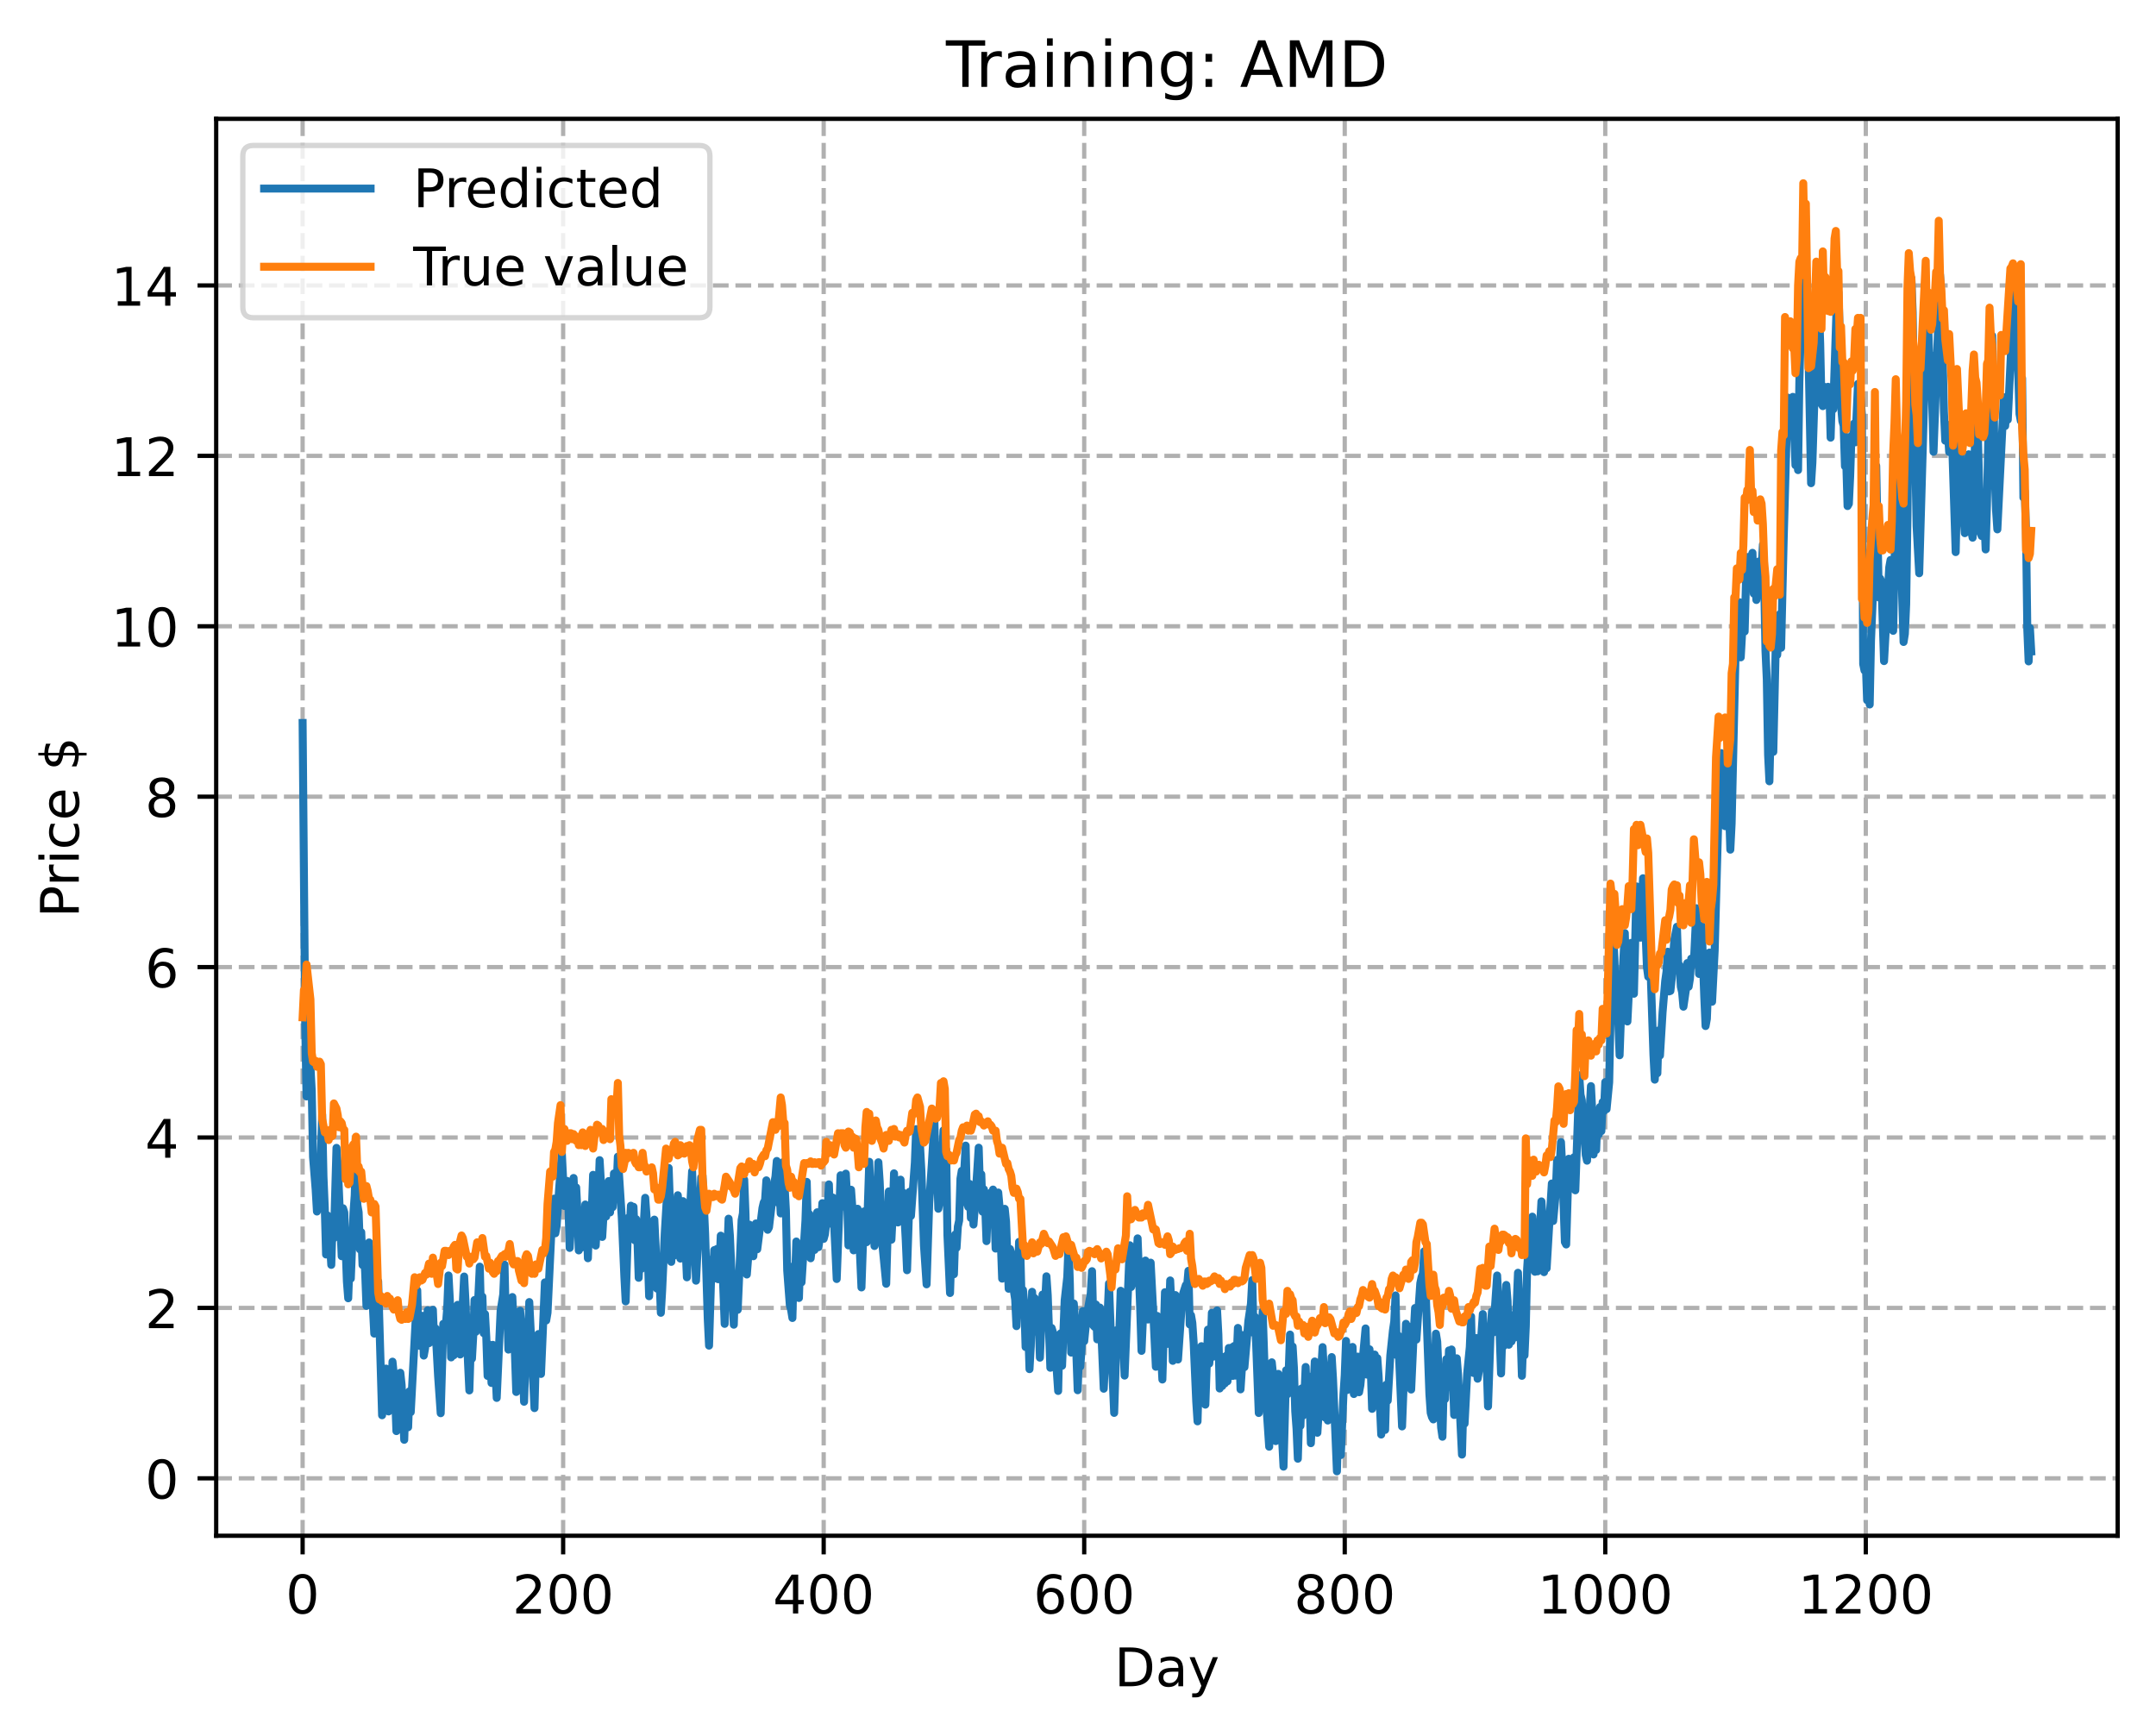 <?xml version="1.0" encoding="utf-8" standalone="no"?>
<!DOCTYPE svg PUBLIC "-//W3C//DTD SVG 1.1//EN"
  "http://www.w3.org/Graphics/SVG/1.1/DTD/svg11.dtd">
<!-- Created with matplotlib (https://matplotlib.org/) -->
<svg height="325.986pt" version="1.1" viewBox="0 0 404.923 325.986" width="404.923pt" xmlns="http://www.w3.org/2000/svg" xmlns:xlink="http://www.w3.org/1999/xlink">
 <defs>
  <style type="text/css">
*{stroke-linecap:butt;stroke-linejoin:round;}
  </style>
 </defs>
 <g id="figure_1">
  <g id="patch_1">
   <path d="M 0 325.986 
L 404.923 325.986 
L 404.923 0 
L 0 0 
z
" style="fill:#ffffff;"/>
  </g>
  <g id="axes_1">
   <g id="patch_2">
    <path d="M 40.603 288.43 
L 397.723 288.43 
L 397.723 22.318 
L 40.603 22.318 
z
" style="fill:#ffffff;"/>
   </g>
   <g id="matplotlib.axis_1">
    <g id="xtick_1">
     <g id="line2d_1">
      <path clip-path="url(#pc0751a0945)" d="M 56.836 288.43 
L 56.836 22.318 
" style="fill:none;stroke:#b0b0b0;stroke-dasharray:2.96,1.28;stroke-dashoffset:0;stroke-width:0.8;"/>
     </g>
     <g id="line2d_2">
      <defs>
       <path d="M 0 0 
L 0 3.5 
" id="mb25ad422e6" style="stroke:#000000;stroke-width:0.8;"/>
      </defs>
      <g>
       <use style="stroke:#000000;stroke-width:0.8;" x="56.836" xlink:href="#mb25ad422e6" y="288.43"/>
      </g>
     </g>
     <g id="text_1">
      <!-- 0 -->
      <defs>
       <path d="M 31.781 66.406 
Q 24.172 66.406 20.328 58.906 
Q 16.5 51.422 16.5 36.375 
Q 16.5 21.391 20.328 13.891 
Q 24.172 6.391 31.781 6.391 
Q 39.453 6.391 43.281 13.891 
Q 47.125 21.391 47.125 36.375 
Q 47.125 51.422 43.281 58.906 
Q 39.453 66.406 31.781 66.406 
z
M 31.781 74.219 
Q 44.047 74.219 50.516 64.516 
Q 56.984 54.828 56.984 36.375 
Q 56.984 17.969 50.516 8.266 
Q 44.047 -1.422 31.781 -1.422 
Q 19.531 -1.422 13.062 8.266 
Q 6.594 17.969 6.594 36.375 
Q 6.594 54.828 13.062 64.516 
Q 19.531 74.219 31.781 74.219 
z
" id="DejaVuSans-48"/>
      </defs>
      <g transform="translate(53.655 303.029)scale(0.1 -0.1)">
       <use xlink:href="#DejaVuSans-48"/>
      </g>
     </g>
    </g>
    <g id="xtick_2">
     <g id="line2d_3">
      <path clip-path="url(#pc0751a0945)" d="M 105.766 288.43 
L 105.766 22.318 
" style="fill:none;stroke:#b0b0b0;stroke-dasharray:2.96,1.28;stroke-dashoffset:0;stroke-width:0.8;"/>
     </g>
     <g id="line2d_4">
      <g>
       <use style="stroke:#000000;stroke-width:0.8;" x="105.766" xlink:href="#mb25ad422e6" y="288.43"/>
      </g>
     </g>
     <g id="text_2">
      <!-- 200 -->
      <defs>
       <path d="M 19.188 8.297 
L 53.609 8.297 
L 53.609 0 
L 7.328 0 
L 7.328 8.297 
Q 12.938 14.109 22.625 23.891 
Q 32.328 33.688 34.812 36.531 
Q 39.547 41.844 41.422 45.531 
Q 43.312 49.219 43.312 52.781 
Q 43.312 58.594 39.234 62.25 
Q 35.156 65.922 28.609 65.922 
Q 23.969 65.922 18.812 64.312 
Q 13.672 62.703 7.812 59.422 
L 7.812 69.391 
Q 13.766 71.781 18.938 73 
Q 24.125 74.219 28.422 74.219 
Q 39.75 74.219 46.484 68.547 
Q 53.219 62.891 53.219 53.422 
Q 53.219 48.922 51.531 44.891 
Q 49.859 40.875 45.406 35.406 
Q 44.188 33.984 37.641 27.219 
Q 31.109 20.453 19.188 8.297 
z
" id="DejaVuSans-50"/>
      </defs>
      <g transform="translate(96.223 303.029)scale(0.1 -0.1)">
       <use xlink:href="#DejaVuSans-50"/>
       <use x="63.623" xlink:href="#DejaVuSans-48"/>
       <use x="127.246" xlink:href="#DejaVuSans-48"/>
      </g>
     </g>
    </g>
    <g id="xtick_3">
     <g id="line2d_5">
      <path clip-path="url(#pc0751a0945)" d="M 154.697 288.43 
L 154.697 22.318 
" style="fill:none;stroke:#b0b0b0;stroke-dasharray:2.96,1.28;stroke-dashoffset:0;stroke-width:0.8;"/>
     </g>
     <g id="line2d_6">
      <g>
       <use style="stroke:#000000;stroke-width:0.8;" x="154.697" xlink:href="#mb25ad422e6" y="288.43"/>
      </g>
     </g>
     <g id="text_3">
      <!-- 400 -->
      <defs>
       <path d="M 37.797 64.312 
L 12.891 25.391 
L 37.797 25.391 
z
M 35.203 72.906 
L 47.609 72.906 
L 47.609 25.391 
L 58.016 25.391 
L 58.016 17.188 
L 47.609 17.188 
L 47.609 0 
L 37.797 0 
L 37.797 17.188 
L 4.891 17.188 
L 4.891 26.703 
z
" id="DejaVuSans-52"/>
      </defs>
      <g transform="translate(145.153 303.029)scale(0.1 -0.1)">
       <use xlink:href="#DejaVuSans-52"/>
       <use x="63.623" xlink:href="#DejaVuSans-48"/>
       <use x="127.246" xlink:href="#DejaVuSans-48"/>
      </g>
     </g>
    </g>
    <g id="xtick_4">
     <g id="line2d_7">
      <path clip-path="url(#pc0751a0945)" d="M 203.628 288.43 
L 203.628 22.318 
" style="fill:none;stroke:#b0b0b0;stroke-dasharray:2.96,1.28;stroke-dashoffset:0;stroke-width:0.8;"/>
     </g>
     <g id="line2d_8">
      <g>
       <use style="stroke:#000000;stroke-width:0.8;" x="203.628" xlink:href="#mb25ad422e6" y="288.43"/>
      </g>
     </g>
     <g id="text_4">
      <!-- 600 -->
      <defs>
       <path d="M 33.016 40.375 
Q 26.375 40.375 22.484 35.828 
Q 18.609 31.297 18.609 23.391 
Q 18.609 15.531 22.484 10.953 
Q 26.375 6.391 33.016 6.391 
Q 39.656 6.391 43.531 10.953 
Q 47.406 15.531 47.406 23.391 
Q 47.406 31.297 43.531 35.828 
Q 39.656 40.375 33.016 40.375 
z
M 52.594 71.297 
L 52.594 62.312 
Q 48.875 64.062 45.094 64.984 
Q 41.312 65.922 37.594 65.922 
Q 27.828 65.922 22.672 59.328 
Q 17.531 52.734 16.797 39.406 
Q 19.672 43.656 24.016 45.922 
Q 28.375 48.188 33.594 48.188 
Q 44.578 48.188 50.953 41.516 
Q 57.328 34.859 57.328 23.391 
Q 57.328 12.156 50.688 5.359 
Q 44.047 -1.422 33.016 -1.422 
Q 20.359 -1.422 13.672 8.266 
Q 6.984 17.969 6.984 36.375 
Q 6.984 53.656 15.188 63.938 
Q 23.391 74.219 37.203 74.219 
Q 40.922 74.219 44.703 73.484 
Q 48.484 72.75 52.594 71.297 
z
" id="DejaVuSans-54"/>
      </defs>
      <g transform="translate(194.084 303.029)scale(0.1 -0.1)">
       <use xlink:href="#DejaVuSans-54"/>
       <use x="63.623" xlink:href="#DejaVuSans-48"/>
       <use x="127.246" xlink:href="#DejaVuSans-48"/>
      </g>
     </g>
    </g>
    <g id="xtick_5">
     <g id="line2d_9">
      <path clip-path="url(#pc0751a0945)" d="M 252.558 288.43 
L 252.558 22.318 
" style="fill:none;stroke:#b0b0b0;stroke-dasharray:2.96,1.28;stroke-dashoffset:0;stroke-width:0.8;"/>
     </g>
     <g id="line2d_10">
      <g>
       <use style="stroke:#000000;stroke-width:0.8;" x="252.558" xlink:href="#mb25ad422e6" y="288.43"/>
      </g>
     </g>
     <g id="text_5">
      <!-- 800 -->
      <defs>
       <path d="M 31.781 34.625 
Q 24.75 34.625 20.719 30.859 
Q 16.703 27.094 16.703 20.516 
Q 16.703 13.922 20.719 10.156 
Q 24.75 6.391 31.781 6.391 
Q 38.812 6.391 42.859 10.172 
Q 46.922 13.969 46.922 20.516 
Q 46.922 27.094 42.891 30.859 
Q 38.875 34.625 31.781 34.625 
z
M 21.922 38.812 
Q 15.578 40.375 12.031 44.719 
Q 8.5 49.078 8.5 55.328 
Q 8.5 64.062 14.719 69.141 
Q 20.953 74.219 31.781 74.219 
Q 42.672 74.219 48.875 69.141 
Q 55.078 64.062 55.078 55.328 
Q 55.078 49.078 51.531 44.719 
Q 48 40.375 41.703 38.812 
Q 48.828 37.156 52.797 32.312 
Q 56.781 27.484 56.781 20.516 
Q 56.781 9.906 50.312 4.234 
Q 43.844 -1.422 31.781 -1.422 
Q 19.734 -1.422 13.25 4.234 
Q 6.781 9.906 6.781 20.516 
Q 6.781 27.484 10.781 32.312 
Q 14.797 37.156 21.922 38.812 
z
M 18.312 54.391 
Q 18.312 48.734 21.844 45.562 
Q 25.391 42.391 31.781 42.391 
Q 38.141 42.391 41.719 45.562 
Q 45.312 48.734 45.312 54.391 
Q 45.312 60.062 41.719 63.234 
Q 38.141 66.406 31.781 66.406 
Q 25.391 66.406 21.844 63.234 
Q 18.312 60.062 18.312 54.391 
z
" id="DejaVuSans-56"/>
      </defs>
      <g transform="translate(243.015 303.029)scale(0.1 -0.1)">
       <use xlink:href="#DejaVuSans-56"/>
       <use x="63.623" xlink:href="#DejaVuSans-48"/>
       <use x="127.246" xlink:href="#DejaVuSans-48"/>
      </g>
     </g>
    </g>
    <g id="xtick_6">
     <g id="line2d_11">
      <path clip-path="url(#pc0751a0945)" d="M 301.489 288.43 
L 301.489 22.318 
" style="fill:none;stroke:#b0b0b0;stroke-dasharray:2.96,1.28;stroke-dashoffset:0;stroke-width:0.8;"/>
     </g>
     <g id="line2d_12">
      <g>
       <use style="stroke:#000000;stroke-width:0.8;" x="301.489" xlink:href="#mb25ad422e6" y="288.43"/>
      </g>
     </g>
     <g id="text_6">
      <!-- 1000 -->
      <defs>
       <path d="M 12.406 8.297 
L 28.516 8.297 
L 28.516 63.922 
L 10.984 60.406 
L 10.984 69.391 
L 28.422 72.906 
L 38.281 72.906 
L 38.281 8.297 
L 54.391 8.297 
L 54.391 0 
L 12.406 0 
z
" id="DejaVuSans-49"/>
      </defs>
      <g transform="translate(288.764 303.029)scale(0.1 -0.1)">
       <use xlink:href="#DejaVuSans-49"/>
       <use x="63.623" xlink:href="#DejaVuSans-48"/>
       <use x="127.246" xlink:href="#DejaVuSans-48"/>
       <use x="190.869" xlink:href="#DejaVuSans-48"/>
      </g>
     </g>
    </g>
    <g id="xtick_7">
     <g id="line2d_13">
      <path clip-path="url(#pc0751a0945)" d="M 350.419 288.43 
L 350.419 22.318 
" style="fill:none;stroke:#b0b0b0;stroke-dasharray:2.96,1.28;stroke-dashoffset:0;stroke-width:0.8;"/>
     </g>
     <g id="line2d_14">
      <g>
       <use style="stroke:#000000;stroke-width:0.8;" x="350.419" xlink:href="#mb25ad422e6" y="288.43"/>
      </g>
     </g>
     <g id="text_7">
      <!-- 1200 -->
      <g transform="translate(337.694 303.029)scale(0.1 -0.1)">
       <use xlink:href="#DejaVuSans-49"/>
       <use x="63.623" xlink:href="#DejaVuSans-50"/>
       <use x="127.246" xlink:href="#DejaVuSans-48"/>
       <use x="190.869" xlink:href="#DejaVuSans-48"/>
      </g>
     </g>
    </g>
    <g id="text_8">
     <!-- Day -->
     <defs>
      <path d="M 19.672 64.797 
L 19.672 8.109 
L 31.594 8.109 
Q 46.688 8.109 53.688 14.938 
Q 60.688 21.781 60.688 36.531 
Q 60.688 51.172 53.688 57.984 
Q 46.688 64.797 31.594 64.797 
z
M 9.812 72.906 
L 30.078 72.906 
Q 51.266 72.906 61.172 64.094 
Q 71.094 55.281 71.094 36.531 
Q 71.094 17.672 61.125 8.828 
Q 51.172 0 30.078 0 
L 9.812 0 
z
" id="DejaVuSans-68"/>
      <path d="M 34.281 27.484 
Q 23.391 27.484 19.188 25 
Q 14.984 22.516 14.984 16.5 
Q 14.984 11.719 18.141 8.906 
Q 21.297 6.109 26.703 6.109 
Q 34.188 6.109 38.703 11.406 
Q 43.219 16.703 43.219 25.484 
L 43.219 27.484 
z
M 52.203 31.203 
L 52.203 0 
L 43.219 0 
L 43.219 8.297 
Q 40.141 3.328 35.547 0.953 
Q 30.953 -1.422 24.312 -1.422 
Q 15.922 -1.422 10.953 3.297 
Q 6 8.016 6 15.922 
Q 6 25.141 12.172 29.828 
Q 18.359 34.516 30.609 34.516 
L 43.219 34.516 
L 43.219 35.406 
Q 43.219 41.609 39.141 45 
Q 35.062 48.391 27.688 48.391 
Q 23 48.391 18.547 47.266 
Q 14.109 46.141 10.016 43.891 
L 10.016 52.203 
Q 14.938 54.109 19.578 55.047 
Q 24.219 56 28.609 56 
Q 40.484 56 46.344 49.844 
Q 52.203 43.703 52.203 31.203 
z
" id="DejaVuSans-97"/>
      <path d="M 32.172 -5.078 
Q 28.375 -14.844 24.75 -17.812 
Q 21.141 -20.797 15.094 -20.797 
L 7.906 -20.797 
L 7.906 -13.281 
L 13.188 -13.281 
Q 16.891 -13.281 18.938 -11.516 
Q 21 -9.766 23.484 -3.219 
L 25.094 0.875 
L 2.984 54.688 
L 12.5 54.688 
L 29.594 11.922 
L 46.688 54.688 
L 56.203 54.688 
z
" id="DejaVuSans-121"/>
     </defs>
     <g transform="translate(209.29 316.707)scale(0.1 -0.1)">
      <use xlink:href="#DejaVuSans-68"/>
      <use x="77.002" xlink:href="#DejaVuSans-97"/>
      <use x="138.281" xlink:href="#DejaVuSans-121"/>
     </g>
    </g>
   </g>
   <g id="matplotlib.axis_2">
    <g id="ytick_1">
     <g id="line2d_15">
      <path clip-path="url(#pc0751a0945)" d="M 40.603 277.643 
L 397.723 277.643 
" style="fill:none;stroke:#b0b0b0;stroke-dasharray:2.96,1.28;stroke-dashoffset:0;stroke-width:0.8;"/>
     </g>
     <g id="line2d_16">
      <defs>
       <path d="M 0 0 
L -3.5 0 
" id="m123dff9b9c" style="stroke:#000000;stroke-width:0.8;"/>
      </defs>
      <g>
       <use style="stroke:#000000;stroke-width:0.8;" x="40.603" xlink:href="#m123dff9b9c" y="277.643"/>
      </g>
     </g>
     <g id="text_9">
      <!-- 0 -->
      <g transform="translate(27.241 281.442)scale(0.1 -0.1)">
       <use xlink:href="#DejaVuSans-48"/>
      </g>
     </g>
    </g>
    <g id="ytick_2">
     <g id="line2d_17">
      <path clip-path="url(#pc0751a0945)" d="M 40.603 245.639 
L 397.723 245.639 
" style="fill:none;stroke:#b0b0b0;stroke-dasharray:2.96,1.28;stroke-dashoffset:0;stroke-width:0.8;"/>
     </g>
     <g id="line2d_18">
      <g>
       <use style="stroke:#000000;stroke-width:0.8;" x="40.603" xlink:href="#m123dff9b9c" y="245.639"/>
      </g>
     </g>
     <g id="text_10">
      <!-- 2 -->
      <g transform="translate(27.241 249.439)scale(0.1 -0.1)">
       <use xlink:href="#DejaVuSans-50"/>
      </g>
     </g>
    </g>
    <g id="ytick_3">
     <g id="line2d_19">
      <path clip-path="url(#pc0751a0945)" d="M 40.603 213.636 
L 397.723 213.636 
" style="fill:none;stroke:#b0b0b0;stroke-dasharray:2.96,1.28;stroke-dashoffset:0;stroke-width:0.8;"/>
     </g>
     <g id="line2d_20">
      <g>
       <use style="stroke:#000000;stroke-width:0.8;" x="40.603" xlink:href="#m123dff9b9c" y="213.636"/>
      </g>
     </g>
     <g id="text_11">
      <!-- 4 -->
      <g transform="translate(27.241 217.435)scale(0.1 -0.1)">
       <use xlink:href="#DejaVuSans-52"/>
      </g>
     </g>
    </g>
    <g id="ytick_4">
     <g id="line2d_21">
      <path clip-path="url(#pc0751a0945)" d="M 40.603 181.632 
L 397.723 181.632 
" style="fill:none;stroke:#b0b0b0;stroke-dasharray:2.96,1.28;stroke-dashoffset:0;stroke-width:0.8;"/>
     </g>
     <g id="line2d_22">
      <g>
       <use style="stroke:#000000;stroke-width:0.8;" x="40.603" xlink:href="#m123dff9b9c" y="181.632"/>
      </g>
     </g>
     <g id="text_12">
      <!-- 6 -->
      <g transform="translate(27.241 185.431)scale(0.1 -0.1)">
       <use xlink:href="#DejaVuSans-54"/>
      </g>
     </g>
    </g>
    <g id="ytick_5">
     <g id="line2d_23">
      <path clip-path="url(#pc0751a0945)" d="M 40.603 149.628 
L 397.723 149.628 
" style="fill:none;stroke:#b0b0b0;stroke-dasharray:2.96,1.28;stroke-dashoffset:0;stroke-width:0.8;"/>
     </g>
     <g id="line2d_24">
      <g>
       <use style="stroke:#000000;stroke-width:0.8;" x="40.603" xlink:href="#m123dff9b9c" y="149.628"/>
      </g>
     </g>
     <g id="text_13">
      <!-- 8 -->
      <g transform="translate(27.241 153.427)scale(0.1 -0.1)">
       <use xlink:href="#DejaVuSans-56"/>
      </g>
     </g>
    </g>
    <g id="ytick_6">
     <g id="line2d_25">
      <path clip-path="url(#pc0751a0945)" d="M 40.603 117.624 
L 397.723 117.624 
" style="fill:none;stroke:#b0b0b0;stroke-dasharray:2.96,1.28;stroke-dashoffset:0;stroke-width:0.8;"/>
     </g>
     <g id="line2d_26">
      <g>
       <use style="stroke:#000000;stroke-width:0.8;" x="40.603" xlink:href="#m123dff9b9c" y="117.624"/>
      </g>
     </g>
     <g id="text_14">
      <!-- 10 -->
      <g transform="translate(20.878 121.423)scale(0.1 -0.1)">
       <use xlink:href="#DejaVuSans-49"/>
       <use x="63.623" xlink:href="#DejaVuSans-48"/>
      </g>
     </g>
    </g>
    <g id="ytick_7">
     <g id="line2d_27">
      <path clip-path="url(#pc0751a0945)" d="M 40.603 85.62 
L 397.723 85.62 
" style="fill:none;stroke:#b0b0b0;stroke-dasharray:2.96,1.28;stroke-dashoffset:0;stroke-width:0.8;"/>
     </g>
     <g id="line2d_28">
      <g>
       <use style="stroke:#000000;stroke-width:0.8;" x="40.603" xlink:href="#m123dff9b9c" y="85.62"/>
      </g>
     </g>
     <g id="text_15">
      <!-- 12 -->
      <g transform="translate(20.878 89.419)scale(0.1 -0.1)">
       <use xlink:href="#DejaVuSans-49"/>
       <use x="63.623" xlink:href="#DejaVuSans-50"/>
      </g>
     </g>
    </g>
    <g id="ytick_8">
     <g id="line2d_29">
      <path clip-path="url(#pc0751a0945)" d="M 40.603 53.616 
L 397.723 53.616 
" style="fill:none;stroke:#b0b0b0;stroke-dasharray:2.96,1.28;stroke-dashoffset:0;stroke-width:0.8;"/>
     </g>
     <g id="line2d_30">
      <g>
       <use style="stroke:#000000;stroke-width:0.8;" x="40.603" xlink:href="#m123dff9b9c" y="53.616"/>
      </g>
     </g>
     <g id="text_16">
      <!-- 14 -->
      <g transform="translate(20.878 57.416)scale(0.1 -0.1)">
       <use xlink:href="#DejaVuSans-49"/>
       <use x="63.623" xlink:href="#DejaVuSans-52"/>
      </g>
     </g>
    </g>
    <g id="text_17">
     <!-- Price $ -->
     <defs>
      <path d="M 19.672 64.797 
L 19.672 37.406 
L 32.078 37.406 
Q 38.969 37.406 42.719 40.969 
Q 46.484 44.531 46.484 51.125 
Q 46.484 57.672 42.719 61.234 
Q 38.969 64.797 32.078 64.797 
z
M 9.812 72.906 
L 32.078 72.906 
Q 44.344 72.906 50.609 67.359 
Q 56.891 61.812 56.891 51.125 
Q 56.891 40.328 50.609 34.812 
Q 44.344 29.297 32.078 29.297 
L 19.672 29.297 
L 19.672 0 
L 9.812 0 
z
" id="DejaVuSans-80"/>
      <path d="M 41.109 46.297 
Q 39.594 47.172 37.812 47.578 
Q 36.031 48 33.891 48 
Q 26.266 48 22.188 43.047 
Q 18.109 38.094 18.109 28.812 
L 18.109 0 
L 9.078 0 
L 9.078 54.688 
L 18.109 54.688 
L 18.109 46.188 
Q 20.953 51.172 25.484 53.578 
Q 30.031 56 36.531 56 
Q 37.453 56 38.578 55.875 
Q 39.703 55.766 41.062 55.516 
z
" id="DejaVuSans-114"/>
      <path d="M 9.422 54.688 
L 18.406 54.688 
L 18.406 0 
L 9.422 0 
z
M 9.422 75.984 
L 18.406 75.984 
L 18.406 64.594 
L 9.422 64.594 
z
" id="DejaVuSans-105"/>
      <path d="M 48.781 52.594 
L 48.781 44.188 
Q 44.969 46.297 41.141 47.344 
Q 37.312 48.391 33.406 48.391 
Q 24.656 48.391 19.812 42.844 
Q 14.984 37.312 14.984 27.297 
Q 14.984 17.281 19.812 11.734 
Q 24.656 6.203 33.406 6.203 
Q 37.312 6.203 41.141 7.25 
Q 44.969 8.297 48.781 10.406 
L 48.781 2.094 
Q 45.016 0.344 40.984 -0.531 
Q 36.969 -1.422 32.422 -1.422 
Q 20.062 -1.422 12.781 6.344 
Q 5.516 14.109 5.516 27.297 
Q 5.516 40.672 12.859 48.328 
Q 20.219 56 33.016 56 
Q 37.156 56 41.109 55.141 
Q 45.062 54.297 48.781 52.594 
z
" id="DejaVuSans-99"/>
      <path d="M 56.203 29.594 
L 56.203 25.203 
L 14.891 25.203 
Q 15.484 15.922 20.484 11.062 
Q 25.484 6.203 34.422 6.203 
Q 39.594 6.203 44.453 7.469 
Q 49.312 8.734 54.109 11.281 
L 54.109 2.781 
Q 49.266 0.734 44.188 -0.344 
Q 39.109 -1.422 33.891 -1.422 
Q 20.797 -1.422 13.156 6.188 
Q 5.516 13.812 5.516 26.812 
Q 5.516 40.234 12.766 48.109 
Q 20.016 56 32.328 56 
Q 43.359 56 49.781 48.891 
Q 56.203 41.797 56.203 29.594 
z
M 47.219 32.234 
Q 47.125 39.594 43.094 43.984 
Q 39.062 48.391 32.422 48.391 
Q 24.906 48.391 20.391 44.141 
Q 15.875 39.891 15.188 32.172 
z
" id="DejaVuSans-101"/>
      <path id="DejaVuSans-32"/>
      <path d="M 33.797 -14.703 
L 28.906 -14.703 
L 28.859 0 
Q 23.734 0.094 18.609 1.188 
Q 13.484 2.297 8.297 4.5 
L 8.297 13.281 
Q 13.281 10.156 18.375 8.562 
Q 23.484 6.984 28.906 6.938 
L 28.906 29.203 
Q 18.109 30.953 13.203 35.156 
Q 8.297 39.359 8.297 46.688 
Q 8.297 54.641 13.625 59.219 
Q 18.953 63.812 28.906 64.5 
L 28.906 75.984 
L 33.797 75.984 
L 33.797 64.656 
Q 38.328 64.453 42.578 63.688 
Q 46.828 62.938 50.875 61.625 
L 50.875 53.078 
Q 46.828 55.125 42.547 56.25 
Q 38.281 57.375 33.797 57.562 
L 33.797 36.719 
Q 44.875 35.016 50.094 30.609 
Q 55.328 26.219 55.328 18.609 
Q 55.328 10.359 49.781 5.594 
Q 44.234 0.828 33.797 0.094 
z
M 28.906 37.594 
L 28.906 57.625 
Q 23.25 56.984 20.266 54.391 
Q 17.281 51.812 17.281 47.516 
Q 17.281 43.312 20.031 40.969 
Q 22.797 38.625 28.906 37.594 
z
M 33.797 28.219 
L 33.797 7.078 
Q 39.984 7.906 43.141 10.594 
Q 46.297 13.281 46.297 17.672 
Q 46.297 21.969 43.281 24.5 
Q 40.281 27.047 33.797 28.219 
z
" id="DejaVuSans-36"/>
     </defs>
     <g transform="translate(14.798 172.342)rotate(-90)scale(0.1 -0.1)">
      <use xlink:href="#DejaVuSans-80"/>
      <use x="58.553" xlink:href="#DejaVuSans-114"/>
      <use x="99.666" xlink:href="#DejaVuSans-105"/>
      <use x="127.449" xlink:href="#DejaVuSans-99"/>
      <use x="182.43" xlink:href="#DejaVuSans-101"/>
      <use x="243.953" xlink:href="#DejaVuSans-32"/>
      <use x="275.74" xlink:href="#DejaVuSans-36"/>
     </g>
    </g>
   </g>
   <g id="line2d_31">
    <path clip-path="url(#pc0751a0945)" d="M 56.836 135.787 
L 57.325 192.512 
L 57.57 205.925 
L 57.814 203.12 
L 58.059 198.756 
L 58.304 200.265 
L 58.548 204.808 
L 58.793 217.281 
L 59.282 223.375 
L 59.527 227.54 
L 59.772 220.012 
L 60.016 222.333 
L 60.261 217.404 
L 60.506 209.345 
L 60.75 220.941 
L 60.995 226.769 
L 61.24 235.61 
L 61.484 228.26 
L 61.729 229.452 
L 62.218 237.562 
L 62.463 229.629 
L 62.708 232.54 
L 63.197 215.586 
L 63.441 218.748 
L 64.175 235.931 
L 64.42 226.924 
L 64.665 227.704 
L 65.154 240.725 
L 65.399 243.833 
L 65.643 237.194 
L 65.888 240.142 
L 66.377 227.931 
L 66.622 224.483 
L 66.867 216.445 
L 67.111 226.251 
L 67.356 227.679 
L 67.601 234.654 
L 67.845 231.425 
L 68.09 237.59 
L 68.335 234.945 
L 68.579 238.904 
L 68.824 245.265 
L 69.313 233.348 
L 69.558 236.163 
L 70.292 250.47 
L 70.536 243.6 
L 70.781 244.709 
L 71.026 240.657 
L 71.76 265.803 
L 72.004 259.057 
L 72.249 262.883 
L 72.494 257.039 
L 72.738 258.868 
L 72.983 265.089 
L 73.228 257.83 
L 73.472 262.239 
L 73.717 255.739 
L 73.962 258.152 
L 74.206 262.116 
L 74.451 268.778 
L 74.696 260.169 
L 74.94 264.16 
L 75.185 257.823 
L 75.429 260.104 
L 75.919 270.413 
L 76.163 262.351 
L 76.408 263.033 
L 76.653 268.055 
L 76.897 261.306 
L 77.142 265.219 
L 78.365 242.338 
L 78.61 252.54 
L 78.855 252.77 
L 79.099 252.084 
L 79.344 247.131 
L 79.589 254.598 
L 79.833 253.245 
L 80.078 250.827 
L 80.323 246.08 
L 80.567 252.268 
L 80.812 250.994 
L 81.301 245.998 
L 81.546 252.092 
L 81.79 249.479 
L 82.28 258.429 
L 82.769 265.421 
L 83.258 248.632 
L 83.503 251.793 
L 83.992 245.737 
L 84.237 239.553 
L 84.482 244.093 
L 84.726 254.939 
L 84.971 248.968 
L 85.216 254.544 
L 85.95 245.065 
L 86.194 247.838 
L 86.439 254.39 
L 87.173 239.75 
L 87.417 244.297 
L 87.907 256.128 
L 88.151 261.14 
L 88.396 253.296 
L 88.641 255.175 
L 88.885 250.747 
L 89.13 244.153 
L 89.375 250.124 
L 89.619 248.063 
L 90.109 237.893 
L 90.353 247.458 
L 90.598 243.52 
L 90.843 250.39 
L 91.087 246.797 
L 91.332 251.182 
L 91.577 258.417 
L 91.821 252.488 
L 92.066 254.713 
L 92.311 259.739 
L 92.555 252.579 
L 92.8 254.332 
L 93.044 257.202 
L 93.289 262.547 
L 94.023 246.21 
L 94.512 243.107 
L 94.757 237.514 
L 95.002 248.563 
L 95.246 245.354 
L 95.491 253.475 
L 95.736 251.536 
L 96.225 243.6 
L 96.714 254.35 
L 96.959 261.431 
L 97.693 246.173 
L 97.938 249.485 
L 98.427 263.267 
L 98.672 256.182 
L 98.916 257.622 
L 99.161 252.435 
L 99.405 244.543 
L 99.895 254.476 
L 100.384 264.462 
L 100.629 255.397 
L 100.873 258.089 
L 101.118 250.553 
L 101.363 251.468 
L 101.607 258.043 
L 102.341 240.851 
L 102.586 248.001 
L 102.831 246.547 
L 103.32 236.259 
L 103.565 231.077 
L 103.809 228.659 
L 104.054 225.121 
L 104.299 231.627 
L 104.543 230.219 
L 105.032 223.043 
L 105.522 216.635 
L 106.011 226.501 
L 106.256 224.898 
L 106.5 221.788 
L 106.745 226.014 
L 106.99 234.376 
L 107.724 221.242 
L 107.968 226.478 
L 108.213 223.019 
L 108.458 227.662 
L 108.702 234.844 
L 108.947 229.652 
L 109.192 234.316 
L 109.436 228.03 
L 109.681 231.664 
L 109.926 226.221 
L 110.17 229.015 
L 110.415 236.315 
L 110.66 228.863 
L 110.904 231.987 
L 111.149 227.468 
L 111.393 220.65 
L 111.883 233.938 
L 112.372 224.73 
L 112.617 217.891 
L 112.861 222.126 
L 113.106 232.31 
L 113.595 223.954 
L 113.84 228.475 
L 114.085 226.351 
L 114.329 221.819 
L 114.574 227.71 
L 114.819 224.355 
L 115.063 226.717 
L 115.308 220.385 
L 115.553 224.643 
L 115.797 223.095 
L 116.042 217.233 
L 116.776 228.621 
L 117.265 239.797 
L 117.51 244.419 
L 117.999 228.713 
L 118.244 231.613 
L 118.488 226.447 
L 118.733 231.896 
L 118.978 226.657 
L 119.222 232.948 
L 119.467 228.966 
L 119.712 232.575 
L 119.956 239.987 
L 120.201 233.881 
L 120.446 238.319 
L 121.18 224.966 
L 121.424 228.408 
L 121.914 243.451 
L 122.158 235.775 
L 122.403 239.243 
L 122.648 235.38 
L 122.892 229.059 
L 123.137 234.031 
L 123.381 242.01 
L 123.626 236.138 
L 123.871 239.965 
L 124.115 246.562 
L 124.36 242.373 
L 124.849 231.616 
L 125.583 219.352 
L 125.828 226.295 
L 126.073 236.995 
L 126.317 231.183 
L 126.562 235.844 
L 127.296 224.48 
L 127.541 227.206 
L 127.785 236.381 
L 128.275 225.592 
L 128.519 228.641 
L 129.008 239.898 
L 129.498 228.903 
L 129.987 219.974 
L 130.721 240.528 
L 131.7 221.125 
L 131.944 220.826 
L 132.434 231.741 
L 132.923 247.672 
L 133.168 252.728 
L 133.657 236.544 
L 133.902 239.72 
L 134.146 234.786 
L 134.391 240.094 
L 134.636 234.58 
L 134.88 240.253 
L 135.125 237.697 
L 135.369 232.074 
L 135.614 235.938 
L 136.103 248.641 
L 136.837 228.886 
L 137.082 232.051 
L 137.816 248.795 
L 138.061 240.44 
L 138.305 240.775 
L 138.55 246.001 
L 139.284 229.15 
L 139.529 227.871 
L 139.773 221.574 
L 140.018 228.035 
L 140.263 239.371 
L 140.507 236.291 
L 140.752 230.007 
L 140.996 235.394 
L 141.241 230.246 
L 141.486 235.939 
L 141.975 229.779 
L 142.22 234.628 
L 142.954 228.849 
L 143.198 226.884 
L 143.443 225.83 
L 143.688 225.434 
L 143.932 221.686 
L 144.177 230.97 
L 144.422 230.539 
L 145.4 222.244 
L 145.645 220.972 
L 145.89 218.044 
L 146.134 225.89 
L 146.379 223.366 
L 146.624 227.896 
L 147.113 218.248 
L 147.602 227.339 
L 147.847 238.599 
L 148.336 245.105 
L 148.581 246.021 
L 148.825 247.537 
L 149.07 237.783 
L 149.315 240.738 
L 149.559 233.172 
L 149.804 236.324 
L 150.049 243.777 
L 150.293 236.001 
L 150.538 240.843 
L 151.272 229.259 
L 151.517 221.97 
L 151.761 231.974 
L 152.006 228.029 
L 152.251 236.32 
L 152.495 234.284 
L 152.74 228.725 
L 152.984 234.754 
L 153.229 232.671 
L 153.474 227.68 
L 153.718 234.238 
L 153.963 232.591 
L 154.208 229.993 
L 154.452 225.97 
L 154.697 232.666 
L 154.942 231.766 
L 155.431 227.43 
L 155.676 222.446 
L 155.92 229.802 
L 156.165 228.535 
L 156.41 224.914 
L 156.899 234.857 
L 157.144 240.215 
L 157.878 220.729 
L 158.122 226.664 
L 158.612 223.274 
L 158.856 220.427 
L 159.101 225.16 
L 159.345 233.903 
L 159.59 229.92 
L 159.835 223.446 
L 160.079 226.754 
L 160.324 234.836 
L 160.569 230.245 
L 160.813 233.24 
L 161.058 227.017 
L 161.303 230.647 
L 161.792 241.798 
L 162.281 227.518 
L 162.771 233.299 
L 163.26 218.198 
L 163.505 224.332 
L 163.749 222.53 
L 163.994 226.672 
L 164.239 234.017 
L 164.728 225.119 
L 164.972 218.293 
L 165.217 221.935 
L 165.706 233.522 
L 166.44 241.11 
L 166.93 223.763 
L 167.174 225.461 
L 167.419 232.833 
L 167.664 227.992 
L 167.908 220.368 
L 168.153 226.605 
L 168.398 222.02 
L 168.642 229.595 
L 168.887 227.025 
L 169.132 221.554 
L 169.376 228.23 
L 169.621 223.989 
L 170.11 232.892 
L 170.355 238.567 
L 170.844 223.819 
L 171.089 228.363 
L 171.823 218.332 
L 172.067 212.065 
L 172.312 220.407 
L 172.557 219.743 
L 172.801 215.384 
L 173.046 219.843 
L 173.535 233.96 
L 174.025 241.214 
L 174.514 225.985 
L 175.003 218.68 
L 175.493 210.671 
L 175.737 221.563 
L 175.982 218.751 
L 176.227 227.02 
L 176.471 225.72 
L 177.205 212.291 
L 177.45 217.49 
L 177.694 215.89 
L 177.939 231.969 
L 178.428 242.846 
L 178.673 235.212 
L 178.918 235.212 
L 179.162 239.313 
L 179.407 231.853 
L 179.652 234.359 
L 179.896 230.369 
L 180.141 229.227 
L 180.386 221.356 
L 180.63 219.895 
L 180.875 220.141 
L 181.12 219.506 
L 181.364 215.16 
L 181.609 225.924 
L 181.854 226.677 
L 182.098 222.349 
L 182.343 228.752 
L 182.588 224.975 
L 182.832 229.986 
L 183.077 226.812 
L 183.566 219.442 
L 183.811 215.55 
L 184.055 223.249 
L 184.3 220.546 
L 184.545 227.577 
L 184.789 223.374 
L 185.034 226.738 
L 185.279 233.099 
L 185.523 226.42 
L 185.768 229.705 
L 186.013 224.038 
L 186.257 228.792 
L 186.502 223.416 
L 186.747 226.457 
L 186.991 234.5 
L 187.481 223.972 
L 187.725 226.651 
L 188.215 240.143 
L 188.704 227.034 
L 188.948 229.443 
L 189.438 242.042 
L 189.682 234.577 
L 189.927 235.383 
L 190.416 242.446 
L 190.661 244.048 
L 190.906 249.067 
L 191.395 233.233 
L 191.64 235.538 
L 191.884 244.957 
L 192.129 242.273 
L 192.374 244.907 
L 192.618 252.989 
L 192.863 247.907 
L 193.108 249.549 
L 193.352 257.141 
L 193.597 252.79 
L 193.842 242.617 
L 194.086 247.271 
L 194.331 243.803 
L 194.575 250.117 
L 194.82 244.734 
L 195.065 247.976 
L 195.309 254.987 
L 195.799 243.136 
L 196.043 247.722 
L 196.288 244.777 
L 196.533 239.71 
L 196.777 243.256 
L 197.267 256.883 
L 197.511 249.413 
L 197.756 250.215 
L 198.245 255.869 
L 198.49 257.653 
L 198.735 261.239 
L 198.979 250.69 
L 199.224 250.415 
L 199.469 256.513 
L 199.958 244.225 
L 200.447 239.833 
L 200.692 233.551 
L 200.936 241.189 
L 201.181 254.035 
L 201.426 250.736 
L 201.67 244.816 
L 201.915 247.745 
L 202.404 261.106 
L 202.649 254.167 
L 202.894 256.657 
L 203.138 253.365 
L 203.383 246.229 
L 203.628 251.895 
L 204.117 247.028 
L 204.851 242.955 
L 205.096 238.746 
L 205.34 248.953 
L 205.585 249.223 
L 205.83 245.005 
L 206.074 251.549 
L 206.319 249.746 
L 206.563 245.568 
L 206.808 249.348 
L 207.297 260.821 
L 207.787 249.888 
L 208.031 246.726 
L 208.276 241.062 
L 208.765 254.143 
L 209.255 265.361 
L 209.744 249.815 
L 209.989 253.611 
L 210.233 249.929 
L 210.478 242.425 
L 210.723 246.157 
L 211.212 258.355 
L 212.191 233.876 
L 212.435 241.72 
L 212.68 240.862 
L 213.414 236.589 
L 213.658 232.58 
L 214.148 245.889 
L 214.392 253.711 
L 215.126 236.748 
L 215.371 239.612 
L 215.616 247.825 
L 216.105 237.142 
L 216.594 246.432 
L 217.084 256.698 
L 217.328 247.145 
L 217.573 248.61 
L 217.818 252.489 
L 218.062 254.395 
L 218.307 259.092 
L 218.796 242.692 
L 219.041 244.052 
L 219.285 252.399 
L 219.53 247.587 
L 219.775 240.483 
L 220.019 245.719 
L 220.264 255.585 
L 220.753 243.231 
L 220.998 246.547 
L 221.243 255.334 
L 221.977 244.573 
L 222.221 242.904 
L 222.711 241.369 
L 222.955 241.543 
L 223.2 238.678 
L 223.445 248.752 
L 223.689 247.029 
L 223.934 248.463 
L 224.179 252.104 
L 224.668 263.223 
L 224.912 266.948 
L 225.157 258.357 
L 225.402 259.753 
L 225.646 252.832 
L 225.891 254.651 
L 226.136 258.041 
L 226.38 263.812 
L 226.87 249.711 
L 227.114 256.097 
L 227.359 253.318 
L 227.604 246.566 
L 227.848 254.801 
L 228.093 253.512 
L 228.338 251.348 
L 228.582 246.118 
L 228.827 250.667 
L 229.072 260.779 
L 229.316 255.795 
L 229.561 260.31 
L 229.806 254.867 
L 230.05 259.817 
L 230.295 254.642 
L 230.539 259.419 
L 230.784 253.172 
L 231.029 258.464 
L 231.273 253.101 
L 231.518 258.425 
L 231.763 252.808 
L 232.007 258.356 
L 232.252 255.334 
L 232.497 249.401 
L 232.741 252.44 
L 232.986 260.94 
L 233.231 257.196 
L 233.475 250.748 
L 233.72 256.771 
L 234.209 251.153 
L 234.454 248.119 
L 234.943 244.842 
L 235.188 240.416 
L 235.433 250.336 
L 235.677 247.296 
L 235.922 252.431 
L 236.411 265.379 
L 237.145 246.281 
L 237.634 260.845 
L 238.368 271.713 
L 238.858 255.858 
L 239.102 258.252 
L 239.592 270.656 
L 239.836 265.729 
L 240.081 258.031 
L 240.326 260.354 
L 240.815 270.665 
L 241.06 275.455 
L 241.549 257.358 
L 241.794 261.862 
L 242.038 257.387 
L 242.283 250.65 
L 242.527 257.607 
L 242.772 252.89 
L 243.017 256.963 
L 243.261 265.039 
L 243.506 268.359 
L 243.751 273.968 
L 243.995 265.743 
L 244.24 267.794 
L 244.485 260.763 
L 244.729 265.857 
L 244.974 262.386 
L 245.219 256.732 
L 245.463 263.103 
L 245.708 258.492 
L 245.953 262.561 
L 246.197 271.051 
L 246.931 255.704 
L 247.176 260.303 
L 247.421 269.092 
L 248.399 253.009 
L 248.644 257.595 
L 248.888 266.243 
L 249.133 262.362 
L 249.378 266.797 
L 250.112 254.876 
L 250.356 258.984 
L 250.846 270.438 
L 251.09 276.334 
L 251.335 267.031 
L 251.58 267.903 
L 251.824 273.282 
L 252.314 261.962 
L 252.558 258.27 
L 252.803 251.844 
L 253.048 261.062 
L 253.292 260.329 
L 253.782 257.029 
L 254.026 252.973 
L 254.271 261.817 
L 254.515 261.203 
L 254.76 259.737 
L 255.005 254.793 
L 255.249 261.481 
L 255.494 260.165 
L 256.473 249.497 
L 256.717 258.164 
L 256.962 257.072 
L 257.207 253.411 
L 257.451 257.153 
L 257.696 264.599 
L 258.185 254.406 
L 258.43 259.012 
L 258.675 255.07 
L 258.919 258.43 
L 259.409 269.426 
L 259.653 261.816 
L 259.898 262.732 
L 260.143 268.558 
L 260.387 260.054 
L 260.632 263.06 
L 261.121 254.526 
L 261.61 249.873 
L 261.855 248.203 
L 262.1 243.291 
L 262.344 254.531 
L 262.589 250.815 
L 263.323 267.903 
L 264.057 248.624 
L 264.302 253.268 
L 264.546 249.16 
L 264.791 252.973 
L 265.036 260.974 
L 265.525 250.116 
L 265.77 245.659 
L 266.014 251.59 
L 266.748 241.033 
L 266.993 239.843 
L 267.237 239.244 
L 267.482 235.013 
L 268.461 261.856 
L 268.705 265.364 
L 268.95 266.168 
L 269.195 266.584 
L 269.684 250.479 
L 269.929 251.983 
L 270.418 263.182 
L 270.663 268.133 
L 270.907 269.839 
L 271.152 259.609 
L 271.397 262.777 
L 271.641 255.265 
L 271.886 260.542 
L 272.131 253.627 
L 272.375 259.499 
L 272.62 253.45 
L 272.864 258.184 
L 273.109 265.747 
L 273.598 255.107 
L 273.843 258.17 
L 274.577 273.191 
L 274.822 264.185 
L 275.066 267.375 
L 275.556 257.937 
L 276.045 253.01 
L 276.29 247.251 
L 276.534 257.671 
L 276.779 257.877 
L 277.024 256.188 
L 277.268 251.299 
L 277.513 258.941 
L 277.758 257.532 
L 278.491 246.8 
L 278.736 253.408 
L 278.981 252.128 
L 279.225 256.395 
L 279.47 264.138 
L 279.959 249.99 
L 280.204 246.313 
L 280.449 250.26 
L 281.183 239.555 
L 281.427 244.233 
L 281.917 257.95 
L 282.161 250.101 
L 282.406 252.805 
L 282.895 241.331 
L 283.14 244.346 
L 283.385 252.561 
L 283.629 246.968 
L 283.874 251.951 
L 284.118 247.335 
L 284.363 251.272 
L 284.852 245.078 
L 285.097 239.041 
L 285.586 250.547 
L 285.831 258.395 
L 286.076 251.856 
L 286.32 254.558 
L 286.565 249.089 
L 286.81 238.41 
L 287.054 234.575 
L 287.299 235.397 
L 287.544 232.952 
L 287.788 228.503 
L 288.033 232.497 
L 288.278 238.856 
L 288.522 234.181 
L 288.767 238.779 
L 289.501 225.64 
L 289.746 229.182 
L 289.99 238.928 
L 290.235 233.694 
L 290.479 238.204 
L 290.969 229.889 
L 291.458 222.273 
L 291.703 229.318 
L 292.192 224.039 
L 292.437 217.833 
L 292.681 223.703 
L 293.171 214.51 
L 293.415 219.332 
L 293.905 233.267 
L 294.149 233.729 
L 294.639 217.632 
L 294.883 221.666 
L 295.128 218.441 
L 295.373 223.187 
L 295.617 217.346 
L 295.862 223.556 
L 296.351 210.033 
L 296.596 201.948 
L 296.84 205.585 
L 297.085 206.651 
L 297.33 211.42 
L 297.574 213.217 
L 297.819 216.919 
L 298.064 217.995 
L 298.798 203.986 
L 299.042 208.721 
L 299.287 216.824 
L 299.532 210.646 
L 299.776 215.979 
L 300.021 209.658 
L 300.266 213.07 
L 300.51 207.901 
L 300.755 212.441 
L 301 206.981 
L 301.244 208.692 
L 301.489 203.229 
L 301.734 208.315 
L 302.223 203.254 
L 302.712 179.755 
L 302.957 175.319 
L 303.201 179.825 
L 303.446 188.536 
L 303.691 185.531 
L 304.18 198.194 
L 304.669 184.239 
L 305.159 175.237 
L 305.648 191.845 
L 306.382 177.083 
L 306.871 186.641 
L 307.361 166.479 
L 307.605 170.655 
L 307.85 169.762 
L 308.094 176.106 
L 308.584 164.946 
L 308.828 169.392 
L 309.318 181.693 
L 309.562 183.442 
L 309.807 176.512 
L 310.541 198.167 
L 310.786 202.771 
L 311.03 198.705 
L 311.275 201.574 
L 311.52 193.524 
L 311.764 198.235 
L 312.254 190.083 
L 312.743 184.262 
L 312.988 182.502 
L 313.232 178.746 
L 313.477 186.198 
L 313.722 186.108 
L 313.966 183.884 
L 314.455 176.496 
L 314.945 174.062 
L 315.189 181.329 
L 315.434 181.268 
L 315.679 185.308 
L 315.923 186.35 
L 316.168 189.07 
L 316.657 185.73 
L 316.902 180.871 
L 317.147 185.32 
L 317.391 183.789 
L 317.636 180.044 
L 317.881 181.161 
L 318.125 180.929 
L 318.615 170.573 
L 318.859 174.951 
L 319.104 182.923 
L 319.593 173.869 
L 320.082 187.244 
L 320.327 192.705 
L 320.572 191.35 
L 321.061 178.902 
L 321.306 187.212 
L 321.55 188.137 
L 322.04 178.477 
L 323.018 142.896 
L 323.263 141.444 
L 323.508 151.788 
L 323.752 149.419 
L 323.997 155.17 
L 324.486 144.322 
L 324.976 159.576 
L 325.22 154.646 
L 325.954 122.869 
L 326.199 122.106 
L 326.443 115.746 
L 326.688 113.106 
L 326.933 123.46 
L 327.422 114.719 
L 327.667 118.601 
L 327.911 109.494 
L 328.156 104.613 
L 328.401 107.562 
L 328.645 106.46 
L 328.89 104.579 
L 329.135 103.829 
L 329.379 111.484 
L 329.624 108.014 
L 329.869 112.686 
L 330.113 109.964 
L 330.358 105.448 
L 330.603 110.954 
L 331.092 102.285 
L 331.337 109.303 
L 331.581 122.262 
L 331.826 127.594 
L 332.07 141.759 
L 332.315 146.736 
L 332.56 136.68 
L 332.804 136.625 
L 333.049 141.206 
L 333.538 119.859 
L 333.783 123.002 
L 334.272 115.346 
L 334.517 121.663 
L 335.006 100.922 
L 335.74 74.665 
L 335.985 78.787 
L 336.23 75.24 
L 336.474 78.407 
L 336.719 74.536 
L 337.208 87.374 
L 337.453 85.439 
L 337.698 88.291 
L 337.942 71.613 
L 338.187 62.606 
L 338.431 61.378 
L 338.676 57.598 
L 338.921 50.996 
L 339.165 52.979 
L 339.41 53.706 
L 340.144 90.749 
L 340.389 86.905 
L 341.367 56.191 
L 341.612 57.276 
L 341.857 64.605 
L 342.101 75.867 
L 342.346 76.278 
L 342.591 72.64 
L 343.08 74.863 
L 343.325 72.646 
L 343.569 72.872 
L 343.814 82.198 
L 344.058 73.89 
L 344.303 76.888 
L 345.037 54.608 
L 345.282 54.878 
L 345.526 62.312 
L 345.771 76.114 
L 346.016 79.082 
L 346.26 79.969 
L 346.505 87.57 
L 346.75 86.769 
L 346.994 95.044 
L 347.239 94.61 
L 347.484 89.446 
L 347.728 81.854 
L 347.973 82.781 
L 348.218 79.547 
L 348.462 83.07 
L 348.952 72.087 
L 349.196 75.396 
L 349.441 74.52 
L 349.686 77.871 
L 349.93 124.717 
L 350.175 125.924 
L 350.419 124.575 
L 350.664 131.514 
L 350.909 129.572 
L 351.153 132.312 
L 351.398 120.277 
L 352.132 102.526 
L 352.377 87.5 
L 352.866 112.203 
L 353.111 108.648 
L 353.355 109.259 
L 353.845 124.162 
L 354.579 110.876 
L 354.823 106.548 
L 355.068 105.165 
L 355.557 118.48 
L 356.291 82.616 
L 356.536 84.624 
L 357.27 112.619 
L 357.514 120.57 
L 357.759 119.033 
L 358.004 113.468 
L 358.248 96.697 
L 358.493 71.877 
L 358.982 52.28 
L 359.227 58.743 
L 359.472 78.27 
L 359.716 85.903 
L 359.961 98.778 
L 360.45 107.663 
L 361.429 73.293 
L 361.674 68.994 
L 361.918 60.379 
L 362.163 61.946 
L 362.407 69.095 
L 362.652 66.711 
L 363.141 84.852 
L 364.365 51.596 
L 364.609 56.51 
L 365.099 77.357 
L 365.343 82.769 
L 365.588 79.688 
L 365.833 81.056 
L 366.077 84.889 
L 366.322 84.72 
L 366.567 81.028 
L 367.301 103.689 
L 367.79 82.275 
L 368.034 79.428 
L 368.524 97.762 
L 368.768 96.851 
L 369.013 100.136 
L 369.747 85.317 
L 369.992 90.74 
L 370.236 99.734 
L 370.481 100.987 
L 370.97 81.132 
L 371.215 79.312 
L 371.46 81.485 
L 371.949 100.105 
L 372.194 100.677 
L 372.438 95.775 
L 372.683 97.397 
L 372.928 103.189 
L 373.172 94.873 
L 373.417 82.735 
L 373.906 70.53 
L 374.151 63.05 
L 374.395 72.817 
L 374.64 89.287 
L 374.885 95.879 
L 375.129 99.423 
L 376.353 74.603 
L 376.597 80.007 
L 376.842 76.841 
L 377.087 78.829 
L 377.821 63.34 
L 378.065 59.272 
L 378.31 58.141 
L 378.555 54.651 
L 379.289 77.737 
L 379.533 79.056 
L 379.778 71.057 
L 380.022 93.453 
L 380.267 92.237 
L 380.512 99.656 
L 380.756 118.317 
L 381.001 124.217 
L 381.246 117.937 
L 381.49 122.351 
L 381.49 122.351 
" style="fill:none;stroke:#1f77b4;stroke-linecap:square;stroke-width:1.5;"/>
   </g>
   <g id="line2d_32">
    <path clip-path="url(#pc0751a0945)" d="M 56.836 191.073 
L 57.081 185.952 
L 57.325 185.632 
L 57.57 181.152 
L 58.304 187.712 
L 58.548 197.794 
L 58.793 199.394 
L 59.038 199.554 
L 59.282 199.234 
L 59.527 200.354 
L 59.772 199.714 
L 60.016 199.394 
L 60.261 199.874 
L 60.506 210.115 
L 60.995 212.675 
L 61.24 212.675 
L 61.484 212.835 
L 61.729 214.116 
L 61.974 212.195 
L 62.218 213.476 
L 62.463 213.316 
L 62.708 207.235 
L 63.197 208.195 
L 63.441 209.475 
L 63.686 211.715 
L 63.931 210.595 
L 64.175 210.915 
L 64.42 212.035 
L 64.665 212.195 
L 64.909 221.477 
L 65.154 219.076 
L 65.399 222.437 
L 65.643 222.117 
L 65.888 217.636 
L 66.133 215.396 
L 66.377 214.916 
L 66.622 215.236 
L 66.867 213.476 
L 67.111 219.716 
L 67.356 219.076 
L 67.601 220.196 
L 67.845 220.036 
L 68.335 225.157 
L 68.579 224.517 
L 68.824 222.757 
L 69.069 223.717 
L 69.313 225.157 
L 69.558 225.317 
L 69.802 227.717 
L 70.047 226.117 
L 70.292 226.117 
L 70.536 226.597 
L 71.026 242.759 
L 71.27 244.039 
L 71.515 243.399 
L 71.76 244.359 
L 72.004 243.719 
L 72.249 244.519 
L 72.494 244.839 
L 72.738 243.399 
L 72.983 244.039 
L 73.228 243.879 
L 73.472 244.519 
L 73.717 245.479 
L 73.962 245.959 
L 74.206 245.159 
L 74.451 245.799 
L 74.696 244.199 
L 74.94 246.76 
L 75.185 247.72 
L 75.429 247.88 
L 75.674 246.92 
L 75.919 247.56 
L 76.163 247.72 
L 76.408 246.44 
L 76.653 247.72 
L 76.897 247.56 
L 77.387 244.999 
L 77.876 239.879 
L 78.121 241.479 
L 78.365 240.999 
L 78.61 240.199 
L 78.855 239.879 
L 79.099 240.519 
L 79.344 240.359 
L 79.833 239.079 
L 80.078 239.399 
L 80.567 237.318 
L 80.812 237.318 
L 81.056 239.239 
L 81.301 236.198 
L 81.546 237.958 
L 82.035 239.399 
L 82.28 241.159 
L 82.769 237.158 
L 83.014 237.798 
L 83.503 234.918 
L 83.748 234.918 
L 83.992 235.558 
L 84.237 235.718 
L 84.482 234.918 
L 84.726 235.398 
L 85.216 234.118 
L 85.46 233.798 
L 85.705 238.279 
L 85.95 238.439 
L 86.194 233.958 
L 86.684 232.038 
L 86.928 232.518 
L 87.662 236.038 
L 87.907 236.038 
L 88.151 237.318 
L 88.396 236.038 
L 88.641 236.038 
L 88.885 236.518 
L 89.13 236.198 
L 89.619 233.318 
L 89.864 233.638 
L 90.109 233.638 
L 90.353 234.278 
L 90.598 232.518 
L 91.087 236.038 
L 91.332 235.878 
L 91.821 238.279 
L 92.066 237.158 
L 92.311 237.798 
L 92.555 238.919 
L 92.8 239.239 
L 93.044 238.759 
L 93.289 238.759 
L 93.534 236.838 
L 93.778 236.678 
L 94.268 235.878 
L 94.512 236.038 
L 94.757 235.558 
L 95.002 236.038 
L 95.246 235.238 
L 95.491 234.918 
L 95.736 233.638 
L 96.225 236.998 
L 96.47 237.478 
L 96.714 236.998 
L 96.959 236.838 
L 97.204 236.838 
L 97.448 238.599 
L 97.938 240.519 
L 98.182 240.359 
L 98.427 240.999 
L 98.672 236.198 
L 98.916 235.558 
L 99.161 235.878 
L 99.405 237.318 
L 99.65 237.958 
L 99.895 239.239 
L 100.139 238.599 
L 100.384 239.239 
L 100.629 237.478 
L 100.873 238.119 
L 101.118 238.279 
L 101.852 234.758 
L 102.097 235.398 
L 102.341 234.758 
L 102.586 232.518 
L 102.831 226.117 
L 103.32 220.036 
L 103.565 219.876 
L 103.809 220.996 
L 104.054 216.356 
L 104.299 215.876 
L 104.543 214.436 
L 104.788 210.915 
L 105.277 207.555 
L 105.522 216.356 
L 105.766 212.515 
L 106.011 212.035 
L 106.5 214.276 
L 106.99 212.835 
L 107.234 212.835 
L 107.479 213.956 
L 107.724 212.996 
L 108.213 214.276 
L 108.458 213.476 
L 108.702 215.076 
L 108.947 214.596 
L 109.192 215.076 
L 109.436 212.675 
L 109.926 215.236 
L 110.17 214.436 
L 110.415 214.596 
L 110.66 212.835 
L 110.904 212.195 
L 111.149 212.515 
L 111.393 215.716 
L 111.638 213.636 
L 111.883 212.835 
L 112.127 211.235 
L 112.372 211.395 
L 112.617 212.355 
L 112.861 212.355 
L 113.106 212.035 
L 113.351 214.116 
L 113.595 212.675 
L 113.84 212.515 
L 114.085 213.636 
L 114.329 212.835 
L 114.574 213.956 
L 114.819 206.435 
L 115.063 208.515 
L 115.308 207.235 
L 115.553 206.755 
L 115.797 207.555 
L 116.042 203.394 
L 116.287 213.156 
L 116.531 215.236 
L 116.776 219.076 
L 117.02 219.556 
L 117.265 218.436 
L 117.51 216.516 
L 117.754 217.636 
L 117.999 216.516 
L 118.244 217.316 
L 118.488 216.676 
L 118.733 216.836 
L 118.978 216.516 
L 119.222 218.116 
L 119.467 218.596 
L 119.712 218.276 
L 119.956 219.236 
L 120.201 219.236 
L 120.446 218.596 
L 120.69 216.516 
L 120.935 218.596 
L 121.18 219.076 
L 121.424 220.036 
L 121.669 219.556 
L 121.914 219.876 
L 122.403 219.236 
L 122.648 220.356 
L 122.892 223.397 
L 123.137 222.917 
L 123.381 223.557 
L 123.626 225.317 
L 123.871 225.317 
L 124.115 224.677 
L 124.36 223.077 
L 125.094 215.716 
L 125.583 217.636 
L 125.828 216.356 
L 126.073 216.516 
L 126.317 216.036 
L 126.562 214.756 
L 126.807 214.436 
L 127.051 216.356 
L 127.296 216.996 
L 127.541 216.836 
L 127.785 215.076 
L 128.275 215.876 
L 128.519 216.676 
L 129.008 215.236 
L 129.253 215.236 
L 129.498 215.076 
L 129.742 215.876 
L 129.987 218.116 
L 130.232 219.236 
L 130.476 216.996 
L 130.721 216.356 
L 130.966 214.116 
L 131.455 212.195 
L 131.7 212.195 
L 131.944 221.156 
L 132.434 226.757 
L 132.678 227.397 
L 133.168 224.197 
L 133.412 224.517 
L 133.657 224.357 
L 133.902 224.837 
L 134.146 224.197 
L 134.391 224.677 
L 134.88 224.357 
L 135.125 224.517 
L 135.369 225.157 
L 135.614 225.317 
L 136.103 222.597 
L 136.348 220.996 
L 137.082 222.117 
L 137.327 222.917 
L 137.571 222.917 
L 138.061 224.197 
L 138.55 222.437 
L 139.039 219.396 
L 139.284 219.076 
L 139.773 220.516 
L 140.018 219.396 
L 140.263 219.076 
L 140.507 219.556 
L 140.752 218.116 
L 140.996 218.756 
L 141.241 218.596 
L 141.486 218.596 
L 141.73 220.196 
L 141.975 219.236 
L 142.464 219.236 
L 142.709 218.596 
L 142.954 217.636 
L 143.443 216.836 
L 143.688 217.156 
L 143.932 216.036 
L 144.177 215.716 
L 145.156 210.755 
L 145.4 210.755 
L 145.645 212.195 
L 145.89 210.915 
L 146.134 211.555 
L 146.624 206.115 
L 146.868 207.555 
L 147.113 210.755 
L 147.357 210.915 
L 147.602 218.916 
L 147.847 219.716 
L 148.091 222.117 
L 148.336 223.077 
L 148.581 220.996 
L 148.825 221.957 
L 149.07 221.957 
L 149.315 222.757 
L 149.559 224.357 
L 149.804 223.717 
L 150.049 224.677 
L 151.027 218.436 
L 151.272 218.596 
L 151.517 218.436 
L 151.761 218.596 
L 152.006 218.436 
L 152.251 218.116 
L 152.495 218.596 
L 152.74 218.596 
L 152.984 218.276 
L 153.229 218.596 
L 153.718 218.276 
L 153.963 218.276 
L 154.208 218.916 
L 154.452 218.436 
L 154.697 218.276 
L 154.942 217.956 
L 155.186 214.436 
L 155.431 216.676 
L 155.676 216.036 
L 155.92 215.076 
L 156.165 215.876 
L 156.41 216.036 
L 156.654 216.836 
L 157.388 212.835 
L 157.633 212.996 
L 157.878 212.835 
L 158.367 212.835 
L 158.612 215.076 
L 158.856 215.556 
L 159.101 213.476 
L 159.345 212.515 
L 159.59 212.675 
L 159.835 213.636 
L 160.079 213.476 
L 160.324 215.556 
L 160.569 213.796 
L 160.813 213.956 
L 161.058 216.036 
L 161.303 219.236 
L 161.792 216.996 
L 162.037 217.476 
L 162.281 218.596 
L 162.526 211.715 
L 162.771 208.835 
L 163.015 209.635 
L 163.26 209.155 
L 163.505 212.835 
L 163.749 214.276 
L 164.483 210.435 
L 164.728 211.715 
L 164.972 212.195 
L 165.217 213.476 
L 165.706 214.756 
L 165.951 215.716 
L 166.44 213.156 
L 166.685 213.956 
L 166.93 214.276 
L 167.419 212.195 
L 167.664 212.835 
L 167.908 212.035 
L 168.153 213.476 
L 168.398 213.316 
L 168.642 212.996 
L 168.887 213.636 
L 169.132 213.156 
L 169.866 214.596 
L 170.11 212.996 
L 170.355 212.355 
L 170.6 212.675 
L 170.844 212.515 
L 171.333 208.995 
L 171.578 208.995 
L 171.823 209.155 
L 172.067 206.595 
L 172.312 206.115 
L 172.801 207.875 
L 173.046 212.035 
L 173.535 214.596 
L 173.78 214.276 
L 175.003 208.195 
L 175.248 209.795 
L 175.493 209.475 
L 175.737 210.115 
L 175.982 209.955 
L 176.471 207.715 
L 176.716 203.394 
L 176.96 205.155 
L 177.205 203.074 
L 177.45 204.514 
L 177.694 216.356 
L 177.939 217.156 
L 178.184 216.836 
L 178.673 217.956 
L 178.918 217.476 
L 179.162 217.956 
L 179.407 216.996 
L 179.652 216.516 
L 180.141 214.116 
L 180.386 213.636 
L 180.63 212.355 
L 180.875 211.715 
L 181.12 212.035 
L 181.609 211.395 
L 181.854 212.355 
L 182.098 211.875 
L 182.343 212.355 
L 182.588 211.555 
L 183.077 209.315 
L 183.321 209.155 
L 183.566 209.795 
L 183.811 209.635 
L 184.055 210.755 
L 184.3 210.595 
L 184.789 211.395 
L 185.034 210.915 
L 185.279 211.075 
L 185.523 210.595 
L 185.768 211.235 
L 186.013 211.235 
L 186.257 211.555 
L 186.502 212.355 
L 186.991 212.355 
L 187.236 214.276 
L 187.481 215.076 
L 187.725 216.676 
L 187.97 216.516 
L 188.215 215.556 
L 188.948 218.596 
L 189.193 218.436 
L 189.438 219.556 
L 189.682 220.036 
L 189.927 220.836 
L 190.172 223.077 
L 190.416 224.037 
L 190.661 223.397 
L 190.906 223.237 
L 191.15 223.877 
L 191.395 225.157 
L 191.64 225.157 
L 192.129 234.118 
L 192.374 233.798 
L 192.618 235.718 
L 192.863 235.878 
L 193.108 235.398 
L 193.352 234.118 
L 193.597 234.918 
L 193.842 233.318 
L 194.086 235.398 
L 194.331 234.598 
L 194.575 234.758 
L 194.82 235.078 
L 195.309 233.318 
L 195.554 233.638 
L 196.043 231.718 
L 196.777 233.478 
L 197.022 233.158 
L 197.756 234.278 
L 198.245 235.878 
L 198.49 234.918 
L 198.979 235.558 
L 199.713 232.358 
L 199.958 232.358 
L 200.203 232.198 
L 200.447 232.998 
L 200.692 234.918 
L 200.936 234.758 
L 201.181 233.798 
L 201.915 236.358 
L 202.16 236.198 
L 202.404 237.958 
L 202.649 237.798 
L 202.894 237.318 
L 203.138 238.119 
L 203.383 237.638 
L 203.628 236.838 
L 203.872 236.838 
L 204.117 236.518 
L 204.362 235.078 
L 204.606 234.918 
L 204.851 235.238 
L 205.096 235.238 
L 205.34 235.078 
L 205.585 235.558 
L 205.83 234.918 
L 206.074 234.598 
L 206.563 235.558 
L 206.808 236.358 
L 207.297 235.558 
L 207.542 235.558 
L 207.787 235.078 
L 208.031 235.558 
L 208.521 239.399 
L 208.765 241.799 
L 209.01 238.439 
L 209.255 238.119 
L 209.499 238.439 
L 209.989 234.438 
L 210.233 235.558 
L 210.478 235.878 
L 210.723 236.518 
L 211.457 232.038 
L 211.701 224.677 
L 211.946 229.157 
L 212.191 228.997 
L 212.435 228.997 
L 212.68 228.517 
L 213.169 227.237 
L 213.658 228.357 
L 213.903 228.677 
L 214.392 228.677 
L 214.637 227.877 
L 214.882 228.037 
L 215.126 228.357 
L 215.371 227.877 
L 215.616 226.277 
L 216.594 230.918 
L 216.839 230.758 
L 217.084 230.918 
L 217.573 233.478 
L 217.818 233.638 
L 218.307 233.318 
L 218.796 233.798 
L 219.285 232.198 
L 219.53 232.998 
L 219.775 235.558 
L 220.019 235.238 
L 220.264 234.118 
L 220.753 234.758 
L 220.998 234.598 
L 221.243 234.598 
L 221.487 234.438 
L 221.732 234.438 
L 222.221 234.118 
L 222.466 233.478 
L 222.711 233.158 
L 222.955 234.918 
L 223.2 234.438 
L 223.445 231.718 
L 223.689 236.358 
L 223.934 237.798 
L 224.179 240.039 
L 224.423 241.159 
L 224.668 240.359 
L 224.912 240.839 
L 225.157 240.199 
L 225.891 241.479 
L 226.136 240.679 
L 226.38 240.679 
L 226.625 241.159 
L 226.87 240.999 
L 227.114 240.519 
L 227.359 240.679 
L 227.604 240.519 
L 228.093 239.719 
L 228.338 240.359 
L 228.582 240.519 
L 228.827 240.039 
L 229.072 241.159 
L 229.316 240.519 
L 229.561 241.159 
L 229.806 241.159 
L 230.05 242.119 
L 230.295 241.159 
L 230.539 241.319 
L 230.784 241.159 
L 231.029 241.639 
L 231.273 240.839 
L 231.518 241.159 
L 231.763 240.359 
L 232.007 240.359 
L 232.497 240.999 
L 232.741 240.519 
L 232.986 240.519 
L 233.231 240.679 
L 233.475 240.519 
L 233.72 240.039 
L 233.965 238.119 
L 234.699 235.718 
L 234.943 235.878 
L 235.188 235.718 
L 235.433 236.358 
L 235.922 240.199 
L 236.167 239.239 
L 236.411 238.919 
L 236.656 237.158 
L 236.9 238.119 
L 237.145 244.199 
L 237.39 245.479 
L 237.879 246.279 
L 238.124 246.279 
L 238.368 244.839 
L 239.102 249 
L 239.347 248.84 
L 239.592 248.84 
L 239.836 249 
L 240.081 249.48 
L 240.57 251.72 
L 241.06 246.279 
L 241.304 246.76 
L 241.549 246.76 
L 241.794 242.439 
L 242.038 243.559 
L 242.283 243.079 
L 242.527 243.879 
L 242.772 244.199 
L 243.017 246.76 
L 243.261 247.24 
L 243.506 247.24 
L 243.751 249 
L 243.995 248.2 
L 244.24 248.84 
L 244.729 248.84 
L 244.974 250.44 
L 245.219 249.16 
L 245.463 249.64 
L 245.708 251.08 
L 246.442 248.04 
L 246.687 248.68 
L 246.931 250.28 
L 247.176 249.32 
L 247.665 248.52 
L 247.91 247.56 
L 248.155 248.04 
L 248.399 248.2 
L 248.644 245.479 
L 248.888 248.52 
L 249.378 247.4 
L 249.622 247.4 
L 249.867 247.72 
L 250.601 250.44 
L 250.846 250.12 
L 251.09 250.28 
L 251.335 251.08 
L 251.58 250.92 
L 251.824 250.12 
L 252.069 249.8 
L 252.314 248.36 
L 252.558 248.84 
L 253.048 247.88 
L 253.292 246.76 
L 253.537 246.279 
L 253.782 247.72 
L 254.271 246.44 
L 254.515 246.119 
L 254.76 246.6 
L 255.005 245.479 
L 255.249 245.319 
L 255.494 244.039 
L 255.739 243.399 
L 255.983 242.279 
L 256.228 243.239 
L 256.473 243.239 
L 256.717 242.759 
L 256.962 243.559 
L 257.207 243.719 
L 257.696 241.159 
L 257.941 242.439 
L 258.185 242.439 
L 258.675 243.879 
L 258.919 245.319 
L 259.164 244.519 
L 259.409 245.639 
L 259.653 245.799 
L 259.898 245.799 
L 260.143 245.959 
L 260.387 243.719 
L 260.632 243.399 
L 260.876 242.119 
L 261.121 242.119 
L 261.366 240.199 
L 261.61 239.559 
L 261.855 240.359 
L 262.1 239.879 
L 262.344 240.199 
L 262.834 241.959 
L 263.568 239.399 
L 263.812 240.039 
L 264.057 238.439 
L 264.302 239.879 
L 264.546 240.199 
L 264.791 239.879 
L 265.036 236.998 
L 265.28 236.678 
L 265.525 238.439 
L 265.77 237.158 
L 266.014 233.318 
L 266.259 232.358 
L 266.748 229.637 
L 266.993 229.637 
L 267.237 229.958 
L 267.727 233.318 
L 267.971 233.638 
L 268.461 241.319 
L 268.705 243.399 
L 268.95 240.199 
L 269.195 239.399 
L 269.439 241.639 
L 269.684 242.279 
L 269.929 245.159 
L 270.173 246.44 
L 270.418 248.84 
L 270.663 244.199 
L 270.907 245.319 
L 271.152 243.719 
L 271.397 244.519 
L 271.641 243.559 
L 271.886 244.359 
L 272.131 242.439 
L 272.375 243.399 
L 272.62 245.799 
L 272.864 244.519 
L 273.109 244.199 
L 273.354 245.959 
L 274.088 248.2 
L 274.332 247.88 
L 274.577 248.36 
L 274.822 248.36 
L 275.066 247.24 
L 275.311 247.08 
L 275.556 247.08 
L 275.8 245.479 
L 276.045 246.119 
L 276.29 245.319 
L 276.534 245.159 
L 276.779 244.519 
L 277.024 244.679 
L 277.268 243.399 
L 277.513 242.759 
L 278.002 238.279 
L 278.247 239.719 
L 278.491 238.119 
L 278.736 240.839 
L 278.981 241.479 
L 279.225 241.479 
L 279.715 234.118 
L 279.959 237.798 
L 280.693 230.758 
L 280.938 232.838 
L 281.183 232.998 
L 281.427 234.758 
L 281.672 232.998 
L 281.917 233.158 
L 282.161 231.878 
L 282.406 231.878 
L 282.651 232.038 
L 282.895 232.358 
L 283.14 232.358 
L 283.385 233.478 
L 283.629 232.838 
L 283.874 235.398 
L 284.118 233.798 
L 284.363 233.478 
L 284.608 232.678 
L 284.852 232.838 
L 285.097 234.118 
L 285.342 234.438 
L 285.586 233.478 
L 285.831 235.718 
L 286.076 234.438 
L 286.32 235.718 
L 286.565 213.796 
L 286.81 222.437 
L 287.054 219.076 
L 287.299 217.956 
L 287.544 219.876 
L 287.788 220.836 
L 288.033 217.796 
L 288.278 220.036 
L 288.522 220.036 
L 288.767 219.076 
L 289.012 218.756 
L 289.256 219.236 
L 289.501 219.396 
L 289.746 219.236 
L 289.99 220.196 
L 290.235 218.916 
L 290.479 216.996 
L 290.724 216.996 
L 290.969 216.196 
L 291.213 217.316 
L 291.458 215.716 
L 291.947 210.435 
L 292.192 210.755 
L 292.437 208.035 
L 292.681 204.034 
L 292.926 204.514 
L 293.66 211.075 
L 293.905 206.115 
L 294.149 205.475 
L 294.394 206.275 
L 294.639 205.315 
L 294.883 208.515 
L 295.128 207.235 
L 295.373 207.395 
L 295.617 206.915 
L 295.862 201.634 
L 296.106 193.473 
L 296.351 196.033 
L 296.596 190.433 
L 296.84 197.314 
L 297.085 194.273 
L 297.33 199.554 
L 297.574 202.114 
L 297.819 195.713 
L 298.308 195.393 
L 298.553 196.514 
L 298.798 198.274 
L 299.042 196.994 
L 299.287 197.314 
L 299.532 196.033 
L 299.776 197.474 
L 300.021 195.393 
L 300.266 196.193 
L 300.51 194.913 
L 300.755 195.393 
L 301 189.473 
L 301.244 191.073 
L 301.489 191.073 
L 301.734 194.113 
L 302.467 165.95 
L 302.712 168.03 
L 302.957 168.51 
L 303.201 167.87 
L 303.446 171.391 
L 303.691 177.471 
L 303.935 176.831 
L 304.425 171.871 
L 304.669 170.75 
L 305.159 173.791 
L 305.403 172.351 
L 305.648 169.95 
L 305.893 166.43 
L 306.382 170.75 
L 306.627 164.99 
L 306.871 155.709 
L 307.116 156.349 
L 307.361 154.909 
L 307.605 158.749 
L 307.85 158.109 
L 308.094 154.909 
L 309.073 160.029 
L 309.318 157.469 
L 309.562 160.189 
L 310.296 183.232 
L 310.541 182.592 
L 310.786 185.792 
L 311.03 180.992 
L 311.275 181.312 
L 311.52 180.832 
L 311.764 179.071 
L 312.009 178.911 
L 312.743 172.831 
L 312.988 176.511 
L 313.232 172.991 
L 313.477 172.191 
L 313.722 170.91 
L 313.966 167.07 
L 314.211 166.43 
L 314.455 166.11 
L 314.7 169.15 
L 314.945 166.27 
L 315.189 169.63 
L 315.434 168.19 
L 315.679 173.631 
L 315.923 171.711 
L 316.168 173.791 
L 316.413 169.63 
L 316.657 170.91 
L 317.147 169.31 
L 317.391 166.27 
L 317.636 173.311 
L 318.125 157.629 
L 318.615 163.87 
L 318.859 162.429 
L 319.104 161.949 
L 319.349 164.19 
L 319.593 169.47 
L 319.838 170.43 
L 320.082 172.671 
L 320.327 166.27 
L 320.572 165.63 
L 320.816 166.59 
L 321.061 176.831 
L 321.306 170.75 
L 321.55 168.99 
L 321.795 166.11 
L 322.284 142.267 
L 322.774 134.586 
L 323.018 138.587 
L 323.263 136.826 
L 323.508 137.306 
L 323.752 136.346 
L 323.997 134.746 
L 324.242 135.066 
L 324.486 143.387 
L 324.976 138.747 
L 325.22 126.425 
L 325.465 124.665 
L 325.71 112.183 
L 325.954 112.183 
L 326.199 106.743 
L 326.443 108.983 
L 326.688 108.823 
L 326.933 103.862 
L 327.177 107.063 
L 327.422 102.422 
L 327.667 93.461 
L 327.911 94.101 
L 328.156 92.021 
L 328.401 92.341 
L 328.645 84.5 
L 328.89 92.821 
L 329.135 92.181 
L 329.379 96.182 
L 329.624 94.741 
L 329.869 94.741 
L 330.113 97.782 
L 330.358 96.502 
L 330.603 93.781 
L 330.847 94.581 
L 331.092 98.422 
L 331.337 105.463 
L 331.581 108.343 
L 331.826 120.504 
L 332.07 119.544 
L 332.315 121.305 
L 332.56 121.625 
L 332.804 119.064 
L 333.049 110.583 
L 333.294 112.023 
L 333.783 106.903 
L 334.028 107.863 
L 334.272 111.703 
L 334.517 84.66 
L 334.762 81.14 
L 335.006 81.78 
L 335.251 59.537 
L 335.496 64.978 
L 335.74 60.657 
L 335.985 62.898 
L 336.23 60.337 
L 336.474 61.777 
L 336.719 65.458 
L 336.964 64.818 
L 337.208 70.098 
L 337.453 67.538 
L 337.698 53.616 
L 337.942 49.136 
L 338.187 48.496 
L 338.431 51.696 
L 338.676 34.414 
L 338.921 46.256 
L 339.165 38.255 
L 339.655 69.138 
L 340.144 68.818 
L 340.633 64.338 
L 341.123 49.136 
L 341.612 53.936 
L 341.857 59.217 
L 342.101 61.777 
L 342.346 47.216 
L 342.591 56.497 
L 342.835 52.016 
L 343.08 56.977 
L 343.325 58.417 
L 343.569 58.417 
L 343.814 58.577 
L 344.058 58.257 
L 344.303 52.816 
L 344.548 44.815 
L 344.792 43.375 
L 345.037 51.056 
L 345.282 50.896 
L 345.526 65.298 
L 345.771 61.297 
L 346.016 68.018 
L 346.26 68.018 
L 346.75 80.66 
L 346.994 72.979 
L 347.239 70.418 
L 347.484 72.179 
L 347.728 67.858 
L 347.973 69.618 
L 348.218 67.538 
L 348.462 61.777 
L 348.707 63.058 
L 348.952 59.697 
L 349.196 64.818 
L 349.441 59.697 
L 349.686 112.503 
L 349.93 111.383 
L 350.175 116.024 
L 350.419 114.584 
L 350.664 116.984 
L 350.909 114.744 
L 351.153 104.983 
L 351.643 97.462 
L 351.887 94.901 
L 352.132 73.619 
L 352.377 98.422 
L 352.621 97.302 
L 352.866 95.061 
L 353.111 100.982 
L 353.355 103.382 
L 353.6 103.382 
L 353.845 101.942 
L 354.089 101.622 
L 354.579 98.582 
L 354.823 102.742 
L 355.068 103.222 
L 355.313 97.782 
L 355.557 85.14 
L 355.802 79.54 
L 356.046 71.219 
L 356.291 81.14 
L 357.27 93.621 
L 357.514 94.581 
L 358.004 75.379 
L 358.248 53.936 
L 358.493 47.536 
L 358.738 50.896 
L 358.982 52.336 
L 359.227 63.218 
L 359.472 65.938 
L 359.716 76.019 
L 359.961 77.939 
L 360.206 83.22 
L 360.45 66.578 
L 360.695 69.298 
L 361.674 48.976 
L 361.918 61.137 
L 362.163 54.897 
L 362.407 56.817 
L 362.652 61.937 
L 362.897 60.817 
L 363.141 56.817 
L 363.386 55.537 
L 363.631 51.056 
L 363.875 51.856 
L 364.12 41.455 
L 364.365 51.696 
L 364.609 54.417 
L 364.854 59.857 
L 365.099 58.257 
L 365.343 63.698 
L 365.833 67.698 
L 366.077 62.738 
L 366.567 72.339 
L 366.811 83.7 
L 367.056 81.94 
L 367.301 73.459 
L 367.545 69.298 
L 368.034 80.18 
L 368.279 79.7 
L 368.524 84.82 
L 368.768 82.9 
L 369.013 77.939 
L 369.258 77.619 
L 369.502 78.739 
L 369.747 81.94 
L 369.992 83.22 
L 370.481 69.618 
L 370.726 66.578 
L 370.97 70.898 
L 371.215 71.859 
L 371.46 75.539 
L 371.704 81.62 
L 371.949 76.819 
L 372.194 80.82 
L 372.438 82.1 
L 372.683 81.46 
L 372.928 77.299 
L 373.172 68.338 
L 373.417 67.698 
L 373.662 57.777 
L 373.906 63.058 
L 374.151 64.818 
L 374.395 75.859 
L 374.64 78.419 
L 374.885 73.779 
L 375.129 73.779 
L 375.374 73.619 
L 375.619 74.259 
L 375.863 62.898 
L 376.108 64.658 
L 376.353 64.178 
L 376.597 65.938 
L 377.576 50.416 
L 377.821 50.096 
L 378.065 49.456 
L 378.799 54.417 
L 379.044 56.657 
L 379.289 52.016 
L 379.533 49.616 
L 379.778 80.34 
L 380.022 85.46 
L 380.267 88.181 
L 380.512 103.382 
L 380.756 101.942 
L 381.001 104.823 
L 381.246 104.022 
L 381.49 99.702 
L 381.49 99.702 
" style="fill:none;stroke:#ff7f0e;stroke-linecap:square;stroke-width:1.5;"/>
   </g>
   <g id="patch_3">
    <path d="M 40.603 288.43 
L 40.603 22.318 
" style="fill:none;stroke:#000000;stroke-linecap:square;stroke-linejoin:miter;stroke-width:0.8;"/>
   </g>
   <g id="patch_4">
    <path d="M 397.723 288.43 
L 397.723 22.318 
" style="fill:none;stroke:#000000;stroke-linecap:square;stroke-linejoin:miter;stroke-width:0.8;"/>
   </g>
   <g id="patch_5">
    <path d="M 40.603 288.43 
L 397.723 288.43 
" style="fill:none;stroke:#000000;stroke-linecap:square;stroke-linejoin:miter;stroke-width:0.8;"/>
   </g>
   <g id="patch_6">
    <path d="M 40.603 22.318 
L 397.723 22.318 
" style="fill:none;stroke:#000000;stroke-linecap:square;stroke-linejoin:miter;stroke-width:0.8;"/>
   </g>
   <g id="text_18">
    <!-- Training: AMD -->
    <defs>
     <path d="M -0.297 72.906 
L 61.375 72.906 
L 61.375 64.594 
L 35.5 64.594 
L 35.5 0 
L 25.594 0 
L 25.594 64.594 
L -0.297 64.594 
z
" id="DejaVuSans-84"/>
     <path d="M 54.891 33.016 
L 54.891 0 
L 45.906 0 
L 45.906 32.719 
Q 45.906 40.484 42.875 44.328 
Q 39.844 48.188 33.797 48.188 
Q 26.516 48.188 22.312 43.547 
Q 18.109 38.922 18.109 30.906 
L 18.109 0 
L 9.078 0 
L 9.078 54.688 
L 18.109 54.688 
L 18.109 46.188 
Q 21.344 51.125 25.703 53.562 
Q 30.078 56 35.797 56 
Q 45.219 56 50.047 50.172 
Q 54.891 44.344 54.891 33.016 
z
" id="DejaVuSans-110"/>
     <path d="M 45.406 27.984 
Q 45.406 37.75 41.375 43.109 
Q 37.359 48.484 30.078 48.484 
Q 22.859 48.484 18.828 43.109 
Q 14.797 37.75 14.797 27.984 
Q 14.797 18.266 18.828 12.891 
Q 22.859 7.516 30.078 7.516 
Q 37.359 7.516 41.375 12.891 
Q 45.406 18.266 45.406 27.984 
z
M 54.391 6.781 
Q 54.391 -7.172 48.188 -13.984 
Q 42 -20.797 29.203 -20.797 
Q 24.469 -20.797 20.266 -20.094 
Q 16.062 -19.391 12.109 -17.922 
L 12.109 -9.188 
Q 16.062 -11.328 19.922 -12.344 
Q 23.781 -13.375 27.781 -13.375 
Q 36.625 -13.375 41.016 -8.766 
Q 45.406 -4.156 45.406 5.172 
L 45.406 9.625 
Q 42.625 4.781 38.281 2.391 
Q 33.938 0 27.875 0 
Q 17.828 0 11.672 7.656 
Q 5.516 15.328 5.516 27.984 
Q 5.516 40.672 11.672 48.328 
Q 17.828 56 27.875 56 
Q 33.938 56 38.281 53.609 
Q 42.625 51.219 45.406 46.391 
L 45.406 54.688 
L 54.391 54.688 
z
" id="DejaVuSans-103"/>
     <path d="M 11.719 12.406 
L 22.016 12.406 
L 22.016 0 
L 11.719 0 
z
M 11.719 51.703 
L 22.016 51.703 
L 22.016 39.312 
L 11.719 39.312 
z
" id="DejaVuSans-58"/>
     <path d="M 34.188 63.188 
L 20.797 26.906 
L 47.609 26.906 
z
M 28.609 72.906 
L 39.797 72.906 
L 67.578 0 
L 57.328 0 
L 50.688 18.703 
L 17.828 18.703 
L 11.188 0 
L 0.781 0 
z
" id="DejaVuSans-65"/>
     <path d="M 9.812 72.906 
L 24.516 72.906 
L 43.109 23.297 
L 61.812 72.906 
L 76.516 72.906 
L 76.516 0 
L 66.891 0 
L 66.891 64.016 
L 48.094 14.016 
L 38.188 14.016 
L 19.391 64.016 
L 19.391 0 
L 9.812 0 
z
" id="DejaVuSans-77"/>
    </defs>
    <g transform="translate(177.663 16.318)scale(0.12 -0.12)">
     <use xlink:href="#DejaVuSans-84"/>
     <use x="46.334" xlink:href="#DejaVuSans-114"/>
     <use x="87.447" xlink:href="#DejaVuSans-97"/>
     <use x="148.727" xlink:href="#DejaVuSans-105"/>
     <use x="176.51" xlink:href="#DejaVuSans-110"/>
     <use x="239.889" xlink:href="#DejaVuSans-105"/>
     <use x="267.672" xlink:href="#DejaVuSans-110"/>
     <use x="331.051" xlink:href="#DejaVuSans-103"/>
     <use x="394.527" xlink:href="#DejaVuSans-58"/>
     <use x="428.219" xlink:href="#DejaVuSans-32"/>
     <use x="460.006" xlink:href="#DejaVuSans-65"/>
     <use x="528.414" xlink:href="#DejaVuSans-77"/>
     <use x="614.693" xlink:href="#DejaVuSans-68"/>
    </g>
   </g>
   <g id="legend_1">
    <g id="patch_7">
     <path d="M 47.603 59.674 
L 131.331 59.674 
Q 133.331 59.674 133.331 57.674 
L 133.331 29.318 
Q 133.331 27.318 131.331 27.318 
L 47.603 27.318 
Q 45.603 27.318 45.603 29.318 
L 45.603 57.674 
Q 45.603 59.674 47.603 59.674 
z
" style="fill:#ffffff;opacity:0.8;stroke:#cccccc;stroke-linejoin:miter;"/>
    </g>
    <g id="line2d_33">
     <path d="M 49.603 35.417 
L 69.603 35.417 
" style="fill:none;stroke:#1f77b4;stroke-linecap:square;stroke-width:1.5;"/>
    </g>
    <g id="line2d_34"/>
    <g id="text_19">
     <!-- Predicted -->
     <defs>
      <path d="M 45.406 46.391 
L 45.406 75.984 
L 54.391 75.984 
L 54.391 0 
L 45.406 0 
L 45.406 8.203 
Q 42.578 3.328 38.25 0.953 
Q 33.938 -1.422 27.875 -1.422 
Q 17.969 -1.422 11.734 6.484 
Q 5.516 14.406 5.516 27.297 
Q 5.516 40.188 11.734 48.094 
Q 17.969 56 27.875 56 
Q 33.938 56 38.25 53.625 
Q 42.578 51.266 45.406 46.391 
z
M 14.797 27.297 
Q 14.797 17.391 18.875 11.75 
Q 22.953 6.109 30.078 6.109 
Q 37.203 6.109 41.297 11.75 
Q 45.406 17.391 45.406 27.297 
Q 45.406 37.203 41.297 42.844 
Q 37.203 48.484 30.078 48.484 
Q 22.953 48.484 18.875 42.844 
Q 14.797 37.203 14.797 27.297 
z
" id="DejaVuSans-100"/>
      <path d="M 18.312 70.219 
L 18.312 54.688 
L 36.812 54.688 
L 36.812 47.703 
L 18.312 47.703 
L 18.312 18.016 
Q 18.312 11.328 20.141 9.422 
Q 21.969 7.516 27.594 7.516 
L 36.812 7.516 
L 36.812 0 
L 27.594 0 
Q 17.188 0 13.234 3.875 
Q 9.281 7.766 9.281 18.016 
L 9.281 47.703 
L 2.688 47.703 
L 2.688 54.688 
L 9.281 54.688 
L 9.281 70.219 
z
" id="DejaVuSans-116"/>
     </defs>
     <g transform="translate(77.603 38.917)scale(0.1 -0.1)">
      <use xlink:href="#DejaVuSans-80"/>
      <use x="58.553" xlink:href="#DejaVuSans-114"/>
      <use x="97.416" xlink:href="#DejaVuSans-101"/>
      <use x="158.939" xlink:href="#DejaVuSans-100"/>
      <use x="222.416" xlink:href="#DejaVuSans-105"/>
      <use x="250.199" xlink:href="#DejaVuSans-99"/>
      <use x="305.18" xlink:href="#DejaVuSans-116"/>
      <use x="344.389" xlink:href="#DejaVuSans-101"/>
      <use x="405.912" xlink:href="#DejaVuSans-100"/>
     </g>
    </g>
    <g id="line2d_35">
     <path d="M 49.603 50.095 
L 69.603 50.095 
" style="fill:none;stroke:#ff7f0e;stroke-linecap:square;stroke-width:1.5;"/>
    </g>
    <g id="line2d_36"/>
    <g id="text_20">
     <!-- True value -->
     <defs>
      <path d="M 8.5 21.578 
L 8.5 54.688 
L 17.484 54.688 
L 17.484 21.922 
Q 17.484 14.156 20.5 10.266 
Q 23.531 6.391 29.594 6.391 
Q 36.859 6.391 41.078 11.031 
Q 45.312 15.672 45.312 23.688 
L 45.312 54.688 
L 54.297 54.688 
L 54.297 0 
L 45.312 0 
L 45.312 8.406 
Q 42.047 3.422 37.719 1 
Q 33.406 -1.422 27.688 -1.422 
Q 18.266 -1.422 13.375 4.438 
Q 8.5 10.297 8.5 21.578 
z
M 31.109 56 
z
" id="DejaVuSans-117"/>
      <path d="M 2.984 54.688 
L 12.5 54.688 
L 29.594 8.797 
L 46.688 54.688 
L 56.203 54.688 
L 35.688 0 
L 23.484 0 
z
" id="DejaVuSans-118"/>
      <path d="M 9.422 75.984 
L 18.406 75.984 
L 18.406 0 
L 9.422 0 
z
" id="DejaVuSans-108"/>
     </defs>
     <g transform="translate(77.603 53.595)scale(0.1 -0.1)">
      <use xlink:href="#DejaVuSans-84"/>
      <use x="46.334" xlink:href="#DejaVuSans-114"/>
      <use x="87.447" xlink:href="#DejaVuSans-117"/>
      <use x="150.826" xlink:href="#DejaVuSans-101"/>
      <use x="212.35" xlink:href="#DejaVuSans-32"/>
      <use x="244.137" xlink:href="#DejaVuSans-118"/>
      <use x="303.316" xlink:href="#DejaVuSans-97"/>
      <use x="364.596" xlink:href="#DejaVuSans-108"/>
      <use x="392.379" xlink:href="#DejaVuSans-117"/>
      <use x="455.758" xlink:href="#DejaVuSans-101"/>
     </g>
    </g>
   </g>
  </g>
 </g>
 <defs>
  <clipPath id="pc0751a0945">
   <rect height="266.112" width="357.12" x="40.603" y="22.318"/>
  </clipPath>
 </defs>
</svg>

